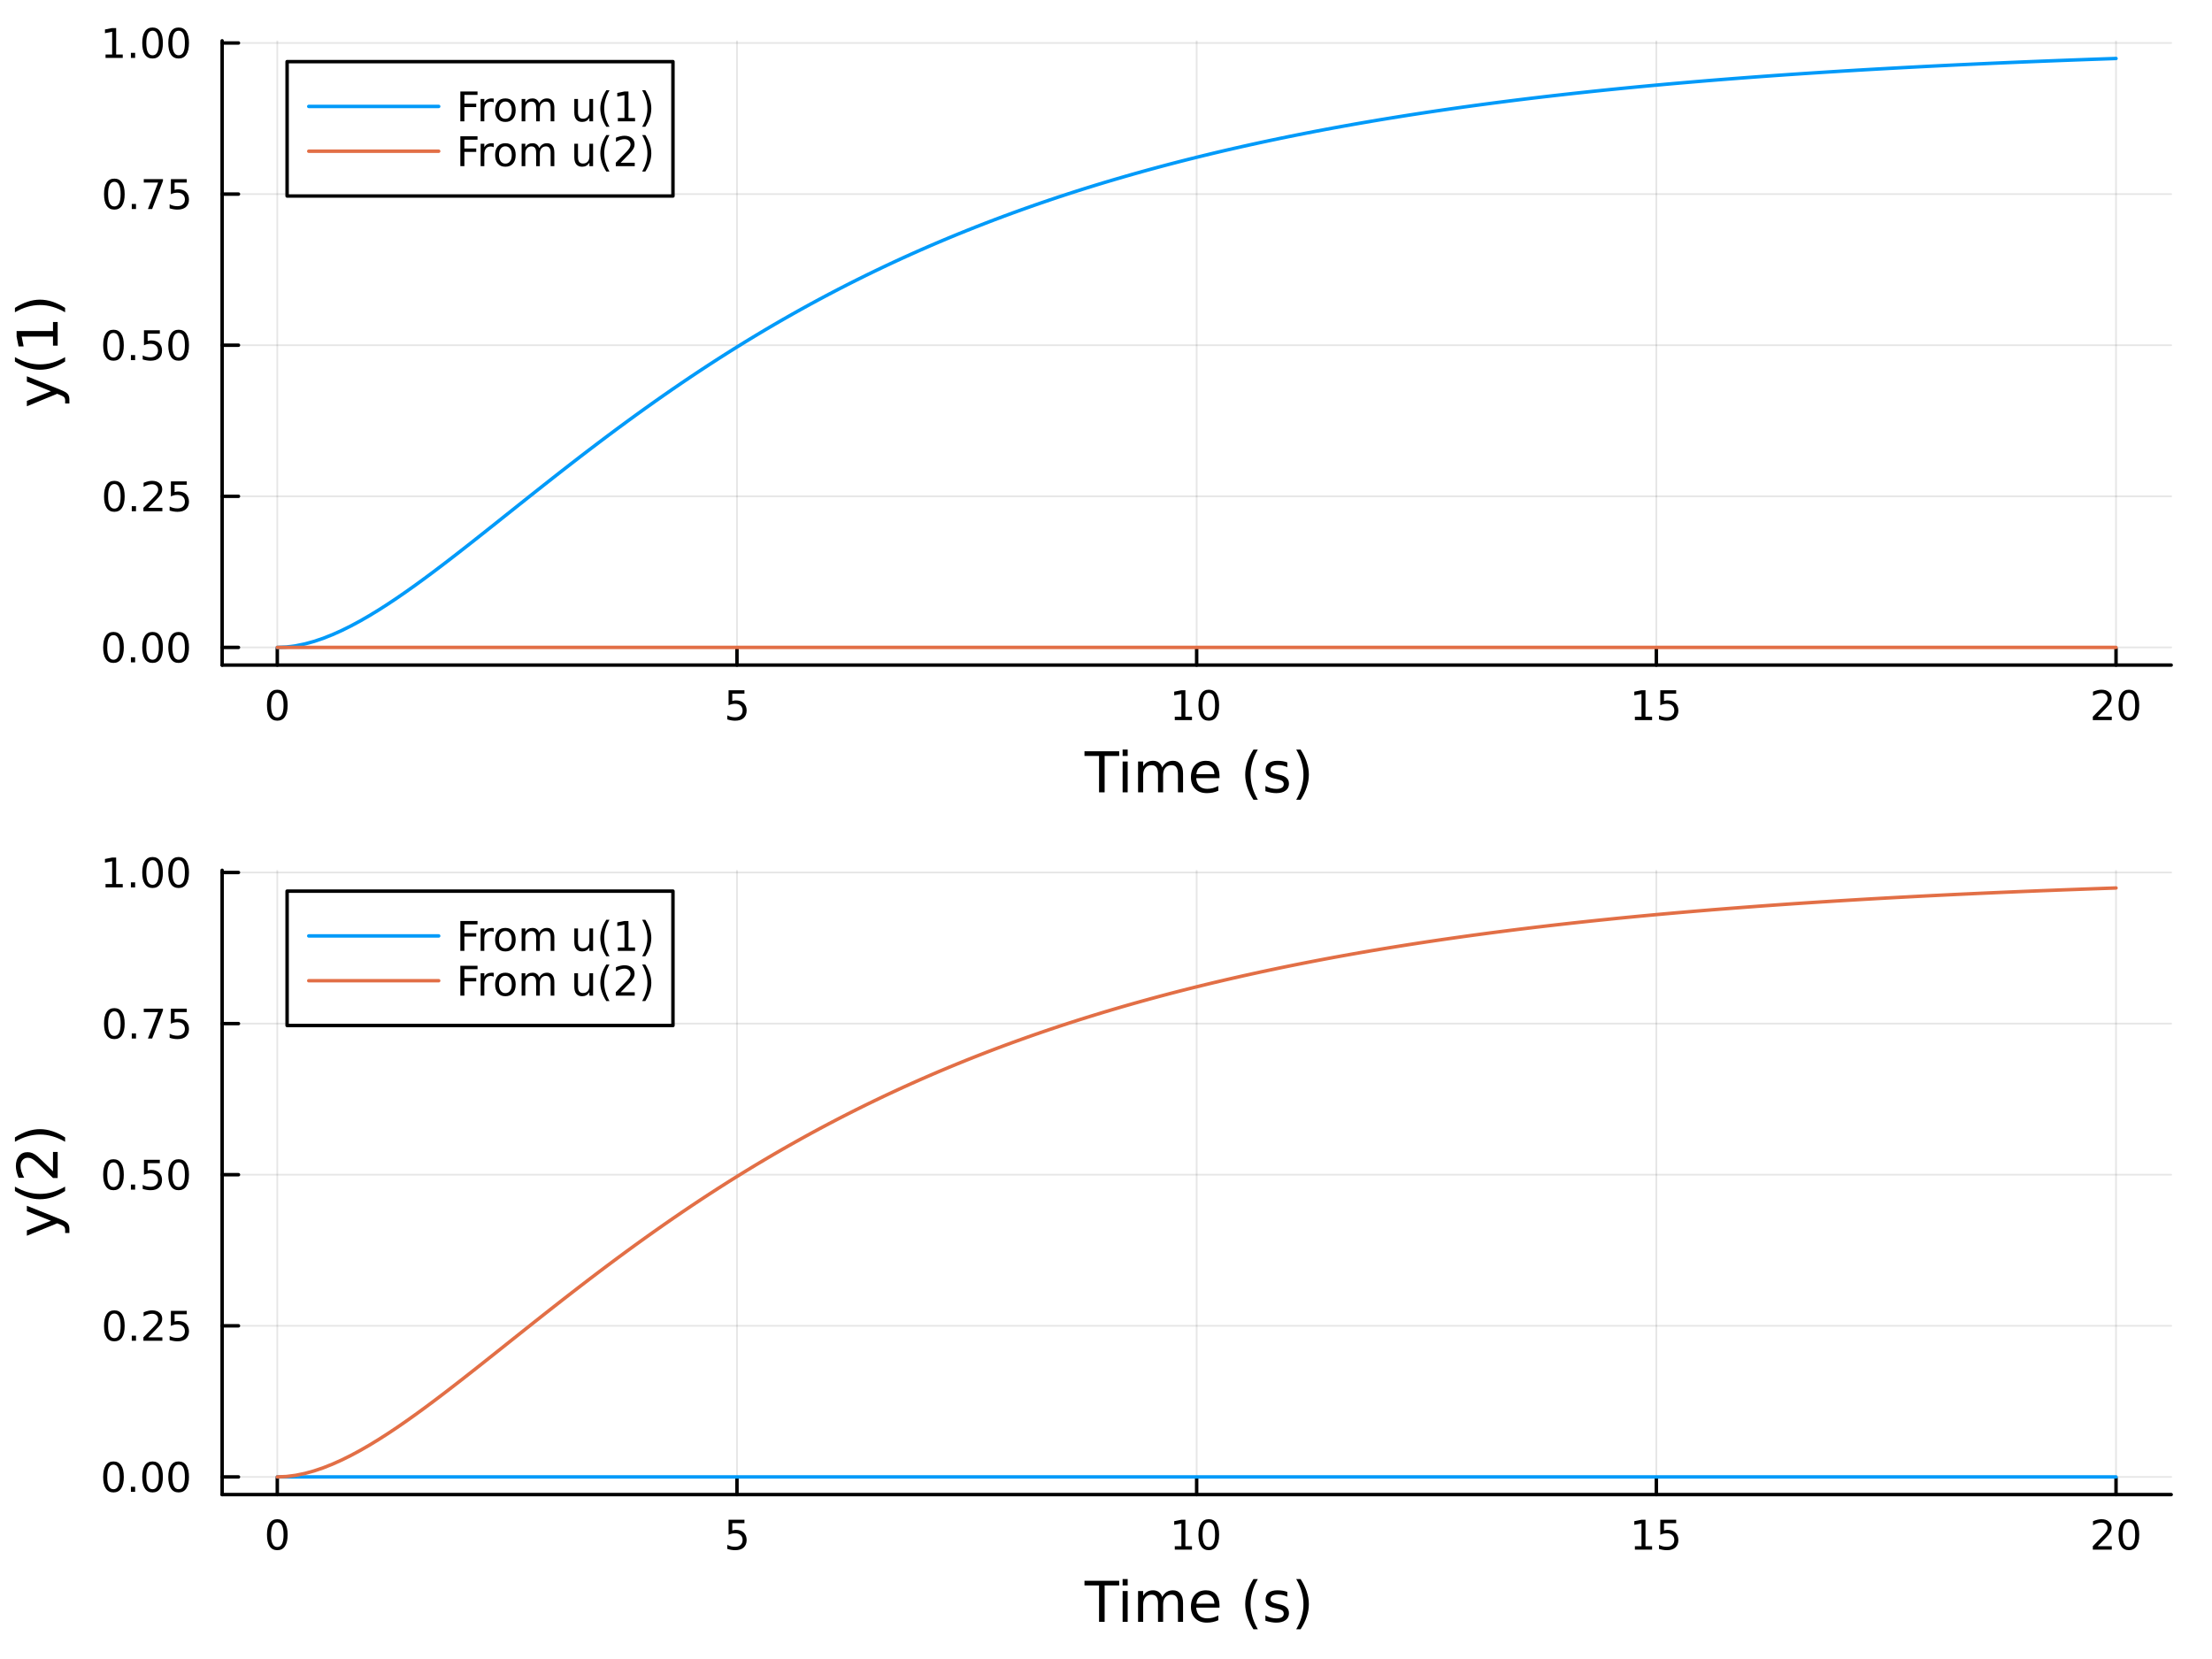 <?xml version="1.0" encoding="utf-8"?>
<svg xmlns="http://www.w3.org/2000/svg" xmlns:xlink="http://www.w3.org/1999/xlink" width="640" height="480" viewBox="0 0 2560 1920">
<rect x="0" y="0" width="2560" height="1920" fill="#333333" stroke="none"/>
<defs>
  <clipPath id="clip670">
    <rect x="0" y="0" width="2560" height="1920"/>
  </clipPath>
</defs>
<path clip-path="url(#clip670)" d="M0 1920 L2560 1920 L2560 0 L0 0  Z" fill="#ffffff" fill-rule="evenodd" fill-opacity="1"/>
<defs>
  <clipPath id="clip671">
    <rect x="512" y="0" width="1793" height="1793"/>
  </clipPath>
</defs>
<path clip-path="url(#clip670)" d="M257.082 769.72 L2512.76 769.72 L2512.76 47.244 L257.082 47.244  Z" fill="#ffffff" fill-rule="evenodd" fill-opacity="1"/>
<defs>
  <clipPath id="clip672">
    <rect x="257" y="47" width="2257" height="723"/>
  </clipPath>
</defs>
<polyline clip-path="url(#clip672)" style="stroke:#000000; stroke-linecap:round; stroke-linejoin:round; stroke-width:2; stroke-opacity:0.1; fill:none" points="320.922,769.72 320.922,47.244 "/>
<polyline clip-path="url(#clip672)" style="stroke:#000000; stroke-linecap:round; stroke-linejoin:round; stroke-width:2; stroke-opacity:0.1; fill:none" points="852.92,769.72 852.92,47.244 "/>
<polyline clip-path="url(#clip672)" style="stroke:#000000; stroke-linecap:round; stroke-linejoin:round; stroke-width:2; stroke-opacity:0.1; fill:none" points="1384.92,769.72 1384.92,47.244 "/>
<polyline clip-path="url(#clip672)" style="stroke:#000000; stroke-linecap:round; stroke-linejoin:round; stroke-width:2; stroke-opacity:0.1; fill:none" points="1916.92,769.72 1916.92,47.244 "/>
<polyline clip-path="url(#clip672)" style="stroke:#000000; stroke-linecap:round; stroke-linejoin:round; stroke-width:2; stroke-opacity:0.1; fill:none" points="2448.92,769.72 2448.92,47.244 "/>
<polyline clip-path="url(#clip672)" style="stroke:#000000; stroke-linecap:round; stroke-linejoin:round; stroke-width:2; stroke-opacity:0.1; fill:none" points="257.082,749.272 2512.76,749.272 "/>
<polyline clip-path="url(#clip672)" style="stroke:#000000; stroke-linecap:round; stroke-linejoin:round; stroke-width:2; stroke-opacity:0.1; fill:none" points="257.082,574.393 2512.76,574.393 "/>
<polyline clip-path="url(#clip672)" style="stroke:#000000; stroke-linecap:round; stroke-linejoin:round; stroke-width:2; stroke-opacity:0.1; fill:none" points="257.082,399.514 2512.76,399.514 "/>
<polyline clip-path="url(#clip672)" style="stroke:#000000; stroke-linecap:round; stroke-linejoin:round; stroke-width:2; stroke-opacity:0.1; fill:none" points="257.082,224.634 2512.76,224.634 "/>
<polyline clip-path="url(#clip672)" style="stroke:#000000; stroke-linecap:round; stroke-linejoin:round; stroke-width:2; stroke-opacity:0.1; fill:none" points="257.082,49.755 2512.76,49.755 "/>
<polyline clip-path="url(#clip670)" style="stroke:#000000; stroke-linecap:round; stroke-linejoin:round; stroke-width:4; stroke-opacity:1; fill:none" points="257.082,769.72 2512.76,769.72 "/>
<polyline clip-path="url(#clip670)" style="stroke:#000000; stroke-linecap:round; stroke-linejoin:round; stroke-width:4; stroke-opacity:1; fill:none" points="320.922,769.72 320.922,750.822 "/>
<polyline clip-path="url(#clip670)" style="stroke:#000000; stroke-linecap:round; stroke-linejoin:round; stroke-width:4; stroke-opacity:1; fill:none" points="852.92,769.72 852.92,750.822 "/>
<polyline clip-path="url(#clip670)" style="stroke:#000000; stroke-linecap:round; stroke-linejoin:round; stroke-width:4; stroke-opacity:1; fill:none" points="1384.92,769.72 1384.92,750.822 "/>
<polyline clip-path="url(#clip670)" style="stroke:#000000; stroke-linecap:round; stroke-linejoin:round; stroke-width:4; stroke-opacity:1; fill:none" points="1916.92,769.72 1916.92,750.822 "/>
<polyline clip-path="url(#clip670)" style="stroke:#000000; stroke-linecap:round; stroke-linejoin:round; stroke-width:4; stroke-opacity:1; fill:none" points="2448.92,769.72 2448.92,750.822 "/>
<path clip-path="url(#clip670)" d="M320.922 801.919 Q317.311 801.919 315.482 805.483 Q313.677 809.025 313.677 816.155 Q313.677 823.261 315.482 826.826 Q317.311 830.367 320.922 830.367 Q324.556 830.367 326.362 826.826 Q328.19 823.261 328.19 816.155 Q328.19 809.025 326.362 805.483 Q324.556 801.919 320.922 801.919 M320.922 798.215 Q326.732 798.215 329.788 802.821 Q332.866 807.405 332.866 816.155 Q332.866 824.881 329.788 829.488 Q326.732 834.071 320.922 834.071 Q315.112 834.071 312.033 829.488 Q308.977 824.881 308.977 816.155 Q308.977 807.405 312.033 802.821 Q315.112 798.215 320.922 798.215 Z" fill="#000000" fill-rule="nonzero" fill-opacity="1" /><path clip-path="url(#clip670)" d="M843.198 798.84 L861.555 798.84 L861.555 802.775 L847.481 802.775 L847.481 811.247 Q848.499 810.9 849.518 810.738 Q850.536 810.553 851.555 810.553 Q857.342 810.553 860.721 813.724 Q864.101 816.895 864.101 822.312 Q864.101 827.891 860.629 830.992 Q857.157 834.071 850.837 834.071 Q848.661 834.071 846.393 833.701 Q844.147 833.33 841.74 832.59 L841.74 827.891 Q843.823 829.025 846.045 829.58 Q848.268 830.136 850.745 830.136 Q854.749 830.136 857.087 828.03 Q859.425 825.923 859.425 822.312 Q859.425 818.701 857.087 816.594 Q854.749 814.488 850.745 814.488 Q848.87 814.488 846.995 814.905 Q845.143 815.321 843.198 816.201 L843.198 798.84 Z" fill="#000000" fill-rule="nonzero" fill-opacity="1" /><path clip-path="url(#clip670)" d="M1359.61 829.465 L1367.25 829.465 L1367.25 803.099 L1358.94 804.766 L1358.94 800.507 L1367.2 798.84 L1371.88 798.84 L1371.88 829.465 L1379.51 829.465 L1379.51 833.4 L1359.61 833.4 L1359.61 829.465 Z" fill="#000000" fill-rule="nonzero" fill-opacity="1" /><path clip-path="url(#clip670)" d="M1398.96 801.919 Q1395.35 801.919 1393.52 805.483 Q1391.71 809.025 1391.71 816.155 Q1391.71 823.261 1393.52 826.826 Q1395.35 830.367 1398.96 830.367 Q1402.59 830.367 1404.4 826.826 Q1406.23 823.261 1406.23 816.155 Q1406.23 809.025 1404.4 805.483 Q1402.59 801.919 1398.96 801.919 M1398.96 798.215 Q1404.77 798.215 1407.82 802.821 Q1410.9 807.405 1410.9 816.155 Q1410.9 824.881 1407.82 829.488 Q1404.77 834.071 1398.96 834.071 Q1393.15 834.071 1390.07 829.488 Q1387.01 824.881 1387.01 816.155 Q1387.01 807.405 1390.07 802.821 Q1393.15 798.215 1398.96 798.215 Z" fill="#000000" fill-rule="nonzero" fill-opacity="1" /><path clip-path="url(#clip670)" d="M1892.1 829.465 L1899.74 829.465 L1899.74 803.099 L1891.43 804.766 L1891.43 800.507 L1899.7 798.84 L1904.37 798.84 L1904.37 829.465 L1912.01 829.465 L1912.01 833.4 L1892.1 833.4 L1892.1 829.465 Z" fill="#000000" fill-rule="nonzero" fill-opacity="1" /><path clip-path="url(#clip670)" d="M1921.5 798.84 L1939.86 798.84 L1939.86 802.775 L1925.78 802.775 L1925.78 811.247 Q1926.8 810.9 1927.82 810.738 Q1928.84 810.553 1929.86 810.553 Q1935.64 810.553 1939.02 813.724 Q1942.4 816.895 1942.4 822.312 Q1942.4 827.891 1938.93 830.992 Q1935.46 834.071 1929.14 834.071 Q1926.96 834.071 1924.7 833.701 Q1922.45 833.33 1920.04 832.59 L1920.04 827.891 Q1922.13 829.025 1924.35 829.58 Q1926.57 830.136 1929.05 830.136 Q1933.05 830.136 1935.39 828.03 Q1937.73 825.923 1937.73 822.312 Q1937.73 818.701 1935.39 816.594 Q1933.05 814.488 1929.05 814.488 Q1927.17 814.488 1925.3 814.905 Q1923.45 815.321 1921.5 816.201 L1921.5 798.84 Z" fill="#000000" fill-rule="nonzero" fill-opacity="1" /><path clip-path="url(#clip670)" d="M2427.69 829.465 L2444.01 829.465 L2444.01 833.4 L2422.06 833.4 L2422.06 829.465 Q2424.73 826.71 2429.31 822.08 Q2433.92 817.428 2435.1 816.085 Q2437.34 813.562 2438.22 811.826 Q2439.12 810.067 2439.12 808.377 Q2439.12 805.622 2437.18 803.886 Q2435.26 802.15 2432.16 802.15 Q2429.96 802.15 2427.5 802.914 Q2425.07 803.678 2422.3 805.229 L2422.3 800.507 Q2425.12 799.372 2427.57 798.794 Q2430.03 798.215 2432.06 798.215 Q2437.43 798.215 2440.63 800.9 Q2443.82 803.585 2443.82 808.076 Q2443.82 810.206 2443.01 812.127 Q2442.23 814.025 2440.12 816.618 Q2439.54 817.289 2436.44 820.506 Q2433.34 823.701 2427.69 829.465 Z" fill="#000000" fill-rule="nonzero" fill-opacity="1" /><path clip-path="url(#clip670)" d="M2463.82 801.919 Q2460.21 801.919 2458.38 805.483 Q2456.58 809.025 2456.58 816.155 Q2456.58 823.261 2458.38 826.826 Q2460.21 830.367 2463.82 830.367 Q2467.46 830.367 2469.26 826.826 Q2471.09 823.261 2471.09 816.155 Q2471.09 809.025 2469.26 805.483 Q2467.46 801.919 2463.82 801.919 M2463.82 798.215 Q2469.63 798.215 2472.69 802.821 Q2475.77 807.405 2475.77 816.155 Q2475.77 824.881 2472.69 829.488 Q2469.63 834.071 2463.82 834.071 Q2458.01 834.071 2454.93 829.488 Q2451.88 824.881 2451.88 816.155 Q2451.88 807.405 2454.93 802.821 Q2458.01 798.215 2463.82 798.215 Z" fill="#000000" fill-rule="nonzero" fill-opacity="1" /><path clip-path="url(#clip670)" d="M1255.09 869.464 L1295.29 869.464 L1295.29 874.875 L1278.42 874.875 L1278.42 916.984 L1271.96 916.984 L1271.96 874.875 L1255.09 874.875 L1255.09 869.464 Z" fill="#000000" fill-rule="nonzero" fill-opacity="1" /><path clip-path="url(#clip670)" d="M1299.24 881.336 L1305.09 881.336 L1305.09 916.984 L1299.24 916.984 L1299.24 881.336 M1299.24 867.459 L1305.09 867.459 L1305.09 874.875 L1299.24 874.875 L1299.24 867.459 Z" fill="#000000" fill-rule="nonzero" fill-opacity="1" /><path clip-path="url(#clip670)" d="M1345.1 888.179 Q1347.3 884.232 1350.35 882.354 Q1353.41 880.477 1357.55 880.477 Q1363.12 880.477 1366.14 884.391 Q1369.16 888.275 1369.16 895.468 L1369.16 916.984 L1363.28 916.984 L1363.28 895.659 Q1363.28 890.534 1361.46 888.052 Q1359.65 885.569 1355.92 885.569 Q1351.37 885.569 1348.73 888.593 Q1346.09 891.617 1346.09 896.836 L1346.09 916.984 L1340.2 916.984 L1340.2 895.659 Q1340.2 890.503 1338.39 888.052 Q1336.57 885.569 1332.78 885.569 Q1328.3 885.569 1325.65 888.625 Q1323.01 891.648 1323.01 896.836 L1323.01 916.984 L1317.12 916.984 L1317.12 881.336 L1323.01 881.336 L1323.01 886.874 Q1325.02 883.596 1327.82 882.036 Q1330.62 880.477 1334.47 880.477 Q1338.35 880.477 1341.06 882.45 Q1343.8 884.423 1345.1 888.179 Z" fill="#000000" fill-rule="nonzero" fill-opacity="1" /><path clip-path="url(#clip670)" d="M1411.34 897.696 L1411.34 900.56 L1384.41 900.56 Q1384.79 906.608 1388.04 909.791 Q1391.32 912.942 1397.14 912.942 Q1400.51 912.942 1403.67 912.114 Q1406.85 911.287 1409.97 909.631 L1409.97 915.17 Q1406.82 916.506 1403.51 917.207 Q1400.2 917.907 1396.79 917.907 Q1388.26 917.907 1383.26 912.942 Q1378.3 907.976 1378.3 899.51 Q1378.3 890.757 1383.01 885.633 Q1387.75 880.477 1395.77 880.477 Q1402.97 880.477 1407.14 885.123 Q1411.34 889.739 1411.34 897.696 M1405.48 895.977 Q1405.42 891.171 1402.77 888.306 Q1400.16 885.442 1395.84 885.442 Q1390.93 885.442 1387.97 888.211 Q1385.05 890.98 1384.6 896.009 L1405.48 895.977 Z" fill="#000000" fill-rule="nonzero" fill-opacity="1" /><path clip-path="url(#clip670)" d="M1455.74 867.522 Q1451.47 874.843 1449.4 882.004 Q1447.33 889.166 1447.33 896.518 Q1447.33 903.87 1449.4 911.096 Q1451.5 918.289 1455.74 925.578 L1450.64 925.578 Q1445.87 918.098 1443.48 910.873 Q1441.13 903.648 1441.13 896.518 Q1441.13 889.42 1443.48 882.227 Q1445.84 875.034 1450.64 867.522 L1455.74 867.522 Z" fill="#000000" fill-rule="nonzero" fill-opacity="1" /><path clip-path="url(#clip670)" d="M1489.83 882.386 L1489.83 887.924 Q1487.34 886.651 1484.67 886.015 Q1482 885.378 1479.13 885.378 Q1474.77 885.378 1472.57 886.715 Q1470.41 888.052 1470.41 890.725 Q1470.41 892.762 1471.97 893.94 Q1473.53 895.086 1478.24 896.136 L1480.25 896.582 Q1486.48 897.919 1489.09 900.369 Q1491.74 902.788 1491.74 907.149 Q1491.74 912.114 1487.79 915.01 Q1483.87 917.907 1477 917.907 Q1474.13 917.907 1471.02 917.334 Q1467.93 916.793 1464.49 915.679 L1464.49 909.631 Q1467.74 911.318 1470.89 912.178 Q1474.04 913.005 1477.13 913.005 Q1481.26 913.005 1483.49 911.605 Q1485.72 910.173 1485.72 907.594 Q1485.72 905.207 1484.1 903.934 Q1482.51 902.661 1477.06 901.483 L1475.03 901.006 Q1469.58 899.86 1467.16 897.505 Q1464.74 895.118 1464.74 890.98 Q1464.74 885.951 1468.31 883.214 Q1471.87 880.477 1478.43 880.477 Q1481.68 880.477 1484.54 880.954 Q1487.41 881.431 1489.83 882.386 Z" fill="#000000" fill-rule="nonzero" fill-opacity="1" /><path clip-path="url(#clip670)" d="M1500.14 867.522 L1505.23 867.522 Q1510.01 875.034 1512.36 882.227 Q1514.75 889.42 1514.75 896.518 Q1514.75 903.648 1512.36 910.873 Q1510.01 918.098 1505.23 925.578 L1500.14 925.578 Q1504.37 918.289 1506.44 911.096 Q1508.54 903.87 1508.54 896.518 Q1508.54 889.166 1506.44 882.004 Q1504.37 874.843 1500.14 867.522 Z" fill="#000000" fill-rule="nonzero" fill-opacity="1" /><polyline clip-path="url(#clip670)" style="stroke:#000000; stroke-linecap:round; stroke-linejoin:round; stroke-width:4; stroke-opacity:1; fill:none" points="257.082,769.72 257.082,47.244 "/>
<polyline clip-path="url(#clip670)" style="stroke:#000000; stroke-linecap:round; stroke-linejoin:round; stroke-width:4; stroke-opacity:1; fill:none" points="257.082,749.272 275.98,749.272 "/>
<polyline clip-path="url(#clip670)" style="stroke:#000000; stroke-linecap:round; stroke-linejoin:round; stroke-width:4; stroke-opacity:1; fill:none" points="257.082,574.393 275.98,574.393 "/>
<polyline clip-path="url(#clip670)" style="stroke:#000000; stroke-linecap:round; stroke-linejoin:round; stroke-width:4; stroke-opacity:1; fill:none" points="257.082,399.514 275.98,399.514 "/>
<polyline clip-path="url(#clip670)" style="stroke:#000000; stroke-linecap:round; stroke-linejoin:round; stroke-width:4; stroke-opacity:1; fill:none" points="257.082,224.634 275.98,224.634 "/>
<polyline clip-path="url(#clip670)" style="stroke:#000000; stroke-linecap:round; stroke-linejoin:round; stroke-width:4; stroke-opacity:1; fill:none" points="257.082,49.755 275.98,49.755 "/>
<path clip-path="url(#clip670)" d="M131.345 735.071 Q127.733 735.071 125.905 738.636 Q124.099 742.178 124.099 749.307 Q124.099 756.414 125.905 759.978 Q127.733 763.52 131.345 763.52 Q134.979 763.52 136.784 759.978 Q138.613 756.414 138.613 749.307 Q138.613 742.178 136.784 738.636 Q134.979 735.071 131.345 735.071 M131.345 731.367 Q137.155 731.367 140.21 735.974 Q143.289 740.557 143.289 749.307 Q143.289 758.034 140.21 762.64 Q137.155 767.224 131.345 767.224 Q125.534 767.224 122.456 762.64 Q119.4 758.034 119.4 749.307 Q119.4 740.557 122.456 735.974 Q125.534 731.367 131.345 731.367 Z" fill="#000000" fill-rule="nonzero" fill-opacity="1" /><path clip-path="url(#clip670)" d="M151.506 760.673 L156.391 760.673 L156.391 766.552 L151.506 766.552 L151.506 760.673 Z" fill="#000000" fill-rule="nonzero" fill-opacity="1" /><path clip-path="url(#clip670)" d="M176.576 735.071 Q172.965 735.071 171.136 738.636 Q169.33 742.178 169.33 749.307 Q169.33 756.414 171.136 759.978 Q172.965 763.52 176.576 763.52 Q180.21 763.52 182.016 759.978 Q183.844 756.414 183.844 749.307 Q183.844 742.178 182.016 738.636 Q180.21 735.071 176.576 735.071 M176.576 731.367 Q182.386 731.367 185.441 735.974 Q188.52 740.557 188.52 749.307 Q188.52 758.034 185.441 762.64 Q182.386 767.224 176.576 767.224 Q170.766 767.224 167.687 762.64 Q164.631 758.034 164.631 749.307 Q164.631 740.557 167.687 735.974 Q170.766 731.367 176.576 731.367 Z" fill="#000000" fill-rule="nonzero" fill-opacity="1" /><path clip-path="url(#clip670)" d="M206.738 735.071 Q203.127 735.071 201.298 738.636 Q199.492 742.178 199.492 749.307 Q199.492 756.414 201.298 759.978 Q203.127 763.52 206.738 763.52 Q210.372 763.52 212.177 759.978 Q214.006 756.414 214.006 749.307 Q214.006 742.178 212.177 738.636 Q210.372 735.071 206.738 735.071 M206.738 731.367 Q212.548 731.367 215.603 735.974 Q218.682 740.557 218.682 749.307 Q218.682 758.034 215.603 762.64 Q212.548 767.224 206.738 767.224 Q200.927 767.224 197.849 762.64 Q194.793 758.034 194.793 749.307 Q194.793 740.557 197.849 735.974 Q200.927 731.367 206.738 731.367 Z" fill="#000000" fill-rule="nonzero" fill-opacity="1" /><path clip-path="url(#clip670)" d="M132.34 560.192 Q128.729 560.192 126.9 563.756 Q125.095 567.298 125.095 574.428 Q125.095 581.534 126.9 585.099 Q128.729 588.641 132.34 588.641 Q135.974 588.641 137.78 585.099 Q139.608 581.534 139.608 574.428 Q139.608 567.298 137.78 563.756 Q135.974 560.192 132.34 560.192 M132.34 556.488 Q138.15 556.488 141.206 561.094 Q144.284 565.678 144.284 574.428 Q144.284 583.155 141.206 587.761 Q138.15 592.344 132.34 592.344 Q126.53 592.344 123.451 587.761 Q120.396 583.155 120.396 574.428 Q120.396 565.678 123.451 561.094 Q126.53 556.488 132.34 556.488 Z" fill="#000000" fill-rule="nonzero" fill-opacity="1" /><path clip-path="url(#clip670)" d="M152.502 585.793 L157.386 585.793 L157.386 591.673 L152.502 591.673 L152.502 585.793 Z" fill="#000000" fill-rule="nonzero" fill-opacity="1" /><path clip-path="url(#clip670)" d="M171.599 587.738 L187.918 587.738 L187.918 591.673 L165.974 591.673 L165.974 587.738 Q168.636 584.983 173.219 580.354 Q177.826 575.701 179.006 574.358 Q181.252 571.835 182.131 570.099 Q183.034 568.34 183.034 566.65 Q183.034 563.895 181.09 562.159 Q179.168 560.423 176.067 560.423 Q173.867 560.423 171.414 561.187 Q168.983 561.951 166.205 563.502 L166.205 558.78 Q169.03 557.645 171.483 557.067 Q173.937 556.488 175.974 556.488 Q181.344 556.488 184.539 559.173 Q187.733 561.858 187.733 566.349 Q187.733 568.479 186.923 570.4 Q186.136 572.298 184.029 574.891 Q183.451 575.562 180.349 578.78 Q177.247 581.974 171.599 587.738 Z" fill="#000000" fill-rule="nonzero" fill-opacity="1" /><path clip-path="url(#clip670)" d="M197.779 557.113 L216.136 557.113 L216.136 561.048 L202.062 561.048 L202.062 569.52 Q203.08 569.173 204.099 569.011 Q205.117 568.826 206.136 568.826 Q211.923 568.826 215.302 571.997 Q218.682 575.168 218.682 580.585 Q218.682 586.164 215.21 589.266 Q211.738 592.344 205.418 592.344 Q203.242 592.344 200.974 591.974 Q198.728 591.604 196.321 590.863 L196.321 586.164 Q198.404 587.298 200.627 587.854 Q202.849 588.409 205.326 588.409 Q209.33 588.409 211.668 586.303 Q214.006 584.196 214.006 580.585 Q214.006 576.974 211.668 574.868 Q209.33 572.761 205.326 572.761 Q203.451 572.761 201.576 573.178 Q199.724 573.594 197.779 574.474 L197.779 557.113 Z" fill="#000000" fill-rule="nonzero" fill-opacity="1" /><path clip-path="url(#clip670)" d="M131.345 385.312 Q127.733 385.312 125.905 388.877 Q124.099 392.419 124.099 399.548 Q124.099 406.655 125.905 410.22 Q127.733 413.761 131.345 413.761 Q134.979 413.761 136.784 410.22 Q138.613 406.655 138.613 399.548 Q138.613 392.419 136.784 388.877 Q134.979 385.312 131.345 385.312 M131.345 381.609 Q137.155 381.609 140.21 386.215 Q143.289 390.798 143.289 399.548 Q143.289 408.275 140.21 412.882 Q137.155 417.465 131.345 417.465 Q125.534 417.465 122.456 412.882 Q119.4 408.275 119.4 399.548 Q119.4 390.798 122.456 386.215 Q125.534 381.609 131.345 381.609 Z" fill="#000000" fill-rule="nonzero" fill-opacity="1" /><path clip-path="url(#clip670)" d="M151.506 410.914 L156.391 410.914 L156.391 416.794 L151.506 416.794 L151.506 410.914 Z" fill="#000000" fill-rule="nonzero" fill-opacity="1" /><path clip-path="url(#clip670)" d="M166.622 382.234 L184.979 382.234 L184.979 386.169 L170.905 386.169 L170.905 394.641 Q171.923 394.294 172.942 394.132 Q173.96 393.947 174.979 393.947 Q180.766 393.947 184.145 397.118 Q187.525 400.289 187.525 405.706 Q187.525 411.284 184.053 414.386 Q180.58 417.465 174.261 417.465 Q172.085 417.465 169.817 417.095 Q167.571 416.724 165.164 415.983 L165.164 411.284 Q167.247 412.419 169.469 412.974 Q171.692 413.53 174.168 413.53 Q178.173 413.53 180.511 411.423 Q182.849 409.317 182.849 405.706 Q182.849 402.095 180.511 399.988 Q178.173 397.882 174.168 397.882 Q172.293 397.882 170.418 398.298 Q168.567 398.715 166.622 399.595 L166.622 382.234 Z" fill="#000000" fill-rule="nonzero" fill-opacity="1" /><path clip-path="url(#clip670)" d="M206.738 385.312 Q203.127 385.312 201.298 388.877 Q199.492 392.419 199.492 399.548 Q199.492 406.655 201.298 410.22 Q203.127 413.761 206.738 413.761 Q210.372 413.761 212.177 410.22 Q214.006 406.655 214.006 399.548 Q214.006 392.419 212.177 388.877 Q210.372 385.312 206.738 385.312 M206.738 381.609 Q212.548 381.609 215.603 386.215 Q218.682 390.798 218.682 399.548 Q218.682 408.275 215.603 412.882 Q212.548 417.465 206.738 417.465 Q200.927 417.465 197.849 412.882 Q194.793 408.275 194.793 399.548 Q194.793 390.798 197.849 386.215 Q200.927 381.609 206.738 381.609 Z" fill="#000000" fill-rule="nonzero" fill-opacity="1" /><path clip-path="url(#clip670)" d="M132.34 210.433 Q128.729 210.433 126.9 213.998 Q125.095 217.539 125.095 224.669 Q125.095 231.775 126.9 235.34 Q128.729 238.882 132.34 238.882 Q135.974 238.882 137.78 235.34 Q139.608 231.775 139.608 224.669 Q139.608 217.539 137.78 213.998 Q135.974 210.433 132.34 210.433 M132.34 206.729 Q138.15 206.729 141.206 211.336 Q144.284 215.919 144.284 224.669 Q144.284 233.396 141.206 238.002 Q138.15 242.585 132.34 242.585 Q126.53 242.585 123.451 238.002 Q120.396 233.396 120.396 224.669 Q120.396 215.919 123.451 211.336 Q126.53 206.729 132.34 206.729 Z" fill="#000000" fill-rule="nonzero" fill-opacity="1" /><path clip-path="url(#clip670)" d="M152.502 236.035 L157.386 236.035 L157.386 241.914 L152.502 241.914 L152.502 236.035 Z" fill="#000000" fill-rule="nonzero" fill-opacity="1" /><path clip-path="url(#clip670)" d="M166.391 207.354 L188.613 207.354 L188.613 209.345 L176.067 241.914 L171.182 241.914 L182.988 211.289 L166.391 211.289 L166.391 207.354 Z" fill="#000000" fill-rule="nonzero" fill-opacity="1" /><path clip-path="url(#clip670)" d="M197.779 207.354 L216.136 207.354 L216.136 211.289 L202.062 211.289 L202.062 219.762 Q203.08 219.414 204.099 219.252 Q205.117 219.067 206.136 219.067 Q211.923 219.067 215.302 222.238 Q218.682 225.41 218.682 230.826 Q218.682 236.405 215.21 239.507 Q211.738 242.585 205.418 242.585 Q203.242 242.585 200.974 242.215 Q198.728 241.845 196.321 241.104 L196.321 236.405 Q198.404 237.539 200.627 238.095 Q202.849 238.65 205.326 238.65 Q209.33 238.65 211.668 236.544 Q214.006 234.437 214.006 230.826 Q214.006 227.215 211.668 225.109 Q209.33 223.002 205.326 223.002 Q203.451 223.002 201.576 223.419 Q199.724 223.836 197.779 224.715 L197.779 207.354 Z" fill="#000000" fill-rule="nonzero" fill-opacity="1" /><path clip-path="url(#clip670)" d="M122.155 63.1 L129.794 63.1 L129.794 36.734 L121.483 38.401 L121.483 34.142 L129.747 32.475 L134.423 32.475 L134.423 63.1 L142.062 63.1 L142.062 67.035 L122.155 67.035 L122.155 63.1 Z" fill="#000000" fill-rule="nonzero" fill-opacity="1" /><path clip-path="url(#clip670)" d="M151.506 61.155 L156.391 61.155 L156.391 67.035 L151.506 67.035 L151.506 61.155 Z" fill="#000000" fill-rule="nonzero" fill-opacity="1" /><path clip-path="url(#clip670)" d="M176.576 35.553 Q172.965 35.553 171.136 39.118 Q169.33 42.66 169.33 49.789 Q169.33 56.896 171.136 60.461 Q172.965 64.002 176.576 64.002 Q180.21 64.002 182.016 60.461 Q183.844 56.896 183.844 49.789 Q183.844 42.66 182.016 39.118 Q180.21 35.553 176.576 35.553 M176.576 31.85 Q182.386 31.85 185.441 36.456 Q188.52 41.04 188.52 49.789 Q188.52 58.516 185.441 63.123 Q182.386 67.706 176.576 67.706 Q170.766 67.706 167.687 63.123 Q164.631 58.516 164.631 49.789 Q164.631 41.04 167.687 36.456 Q170.766 31.85 176.576 31.85 Z" fill="#000000" fill-rule="nonzero" fill-opacity="1" /><path clip-path="url(#clip670)" d="M206.738 35.553 Q203.127 35.553 201.298 39.118 Q199.492 42.66 199.492 49.789 Q199.492 56.896 201.298 60.461 Q203.127 64.002 206.738 64.002 Q210.372 64.002 212.177 60.461 Q214.006 56.896 214.006 49.789 Q214.006 42.66 212.177 39.118 Q210.372 35.553 206.738 35.553 M206.738 31.85 Q212.548 31.85 215.603 36.456 Q218.682 41.04 218.682 49.789 Q218.682 58.516 215.603 63.123 Q212.548 67.706 206.738 67.706 Q200.927 67.706 197.849 63.123 Q194.793 58.516 194.793 49.789 Q194.793 41.04 197.849 36.456 Q200.927 31.85 206.738 31.85 Z" fill="#000000" fill-rule="nonzero" fill-opacity="1" /><path clip-path="url(#clip670)" d="M70.054 451.132 Q76.42 453.615 78.362 455.97 Q80.303 458.325 80.303 462.272 L80.303 466.951 L75.401 466.951 L75.401 463.514 Q75.401 461.095 74.256 459.758 Q73.11 458.421 68.845 456.798 L66.171 455.747 L31.096 470.166 L31.096 463.959 L58.978 452.819 L31.096 441.679 L31.096 435.473 L70.054 451.132 Z" fill="#000000" fill-rule="nonzero" fill-opacity="1" /><path clip-path="url(#clip670)" d="M17.283 413.32 Q24.603 417.585 31.765 419.654 Q38.926 421.723 46.278 421.723 Q53.631 421.723 60.856 419.654 Q68.049 417.553 75.338 413.32 L75.338 418.412 Q67.858 423.187 60.633 425.574 Q53.408 427.929 46.278 427.929 Q39.181 427.929 31.987 425.574 Q24.794 423.219 17.283 418.412 L17.283 413.32 Z" fill="#000000" fill-rule="nonzero" fill-opacity="1" /><path clip-path="url(#clip670)" d="M61.333 400.016 L61.333 389.512 L25.081 389.512 L27.372 400.939 L21.516 400.939 L19.224 389.576 L19.224 383.146 L61.333 383.146 L61.333 372.643 L66.744 372.643 L66.744 400.016 L61.333 400.016 Z" fill="#000000" fill-rule="nonzero" fill-opacity="1" /><path clip-path="url(#clip670)" d="M17.283 361.408 L17.283 356.315 Q24.794 351.541 31.987 349.185 Q39.181 346.798 46.278 346.798 Q53.408 346.798 60.633 349.185 Q67.858 351.541 75.338 356.315 L75.338 361.408 Q68.049 357.174 60.856 355.106 Q53.631 353.005 46.278 353.005 Q38.926 353.005 31.765 355.106 Q24.603 357.174 17.283 361.408 Z" fill="#000000" fill-rule="nonzero" fill-opacity="1" /><polyline clip-path="url(#clip672)" style="stroke:#009af9; stroke-linecap:round; stroke-linejoin:round; stroke-width:4; stroke-opacity:1; fill:none" points="320.922,749.272 331.562,748.797 342.202,747.427 352.842,745.241 363.482,742.312 374.122,738.708 384.762,734.492 395.402,729.722 406.042,724.452 416.682,718.733 427.322,712.61 437.962,706.127 448.602,699.323 459.241,692.236 469.881,684.898 480.521,677.341 491.161,669.595 501.801,661.686 512.441,653.638 523.081,645.475 533.721,637.216 544.361,628.882 555.001,620.49 565.641,612.056 576.281,603.596 586.921,595.122 597.561,586.647 608.201,578.184 618.841,569.741 629.481,561.328 640.121,552.955 650.761,544.629 661.401,536.357 672.041,528.146 682.681,520.001 693.321,511.927 703.961,503.93 714.601,496.013 725.241,488.18 735.881,480.434 746.521,472.779 757.161,465.216 767.801,457.747 778.441,450.376 789.081,443.102 799.721,435.928 810.361,428.855 821.001,421.882 831.64,415.012 842.28,408.244 852.92,401.579 863.56,395.016 874.2,388.556 884.84,382.199 895.48,375.943 906.12,369.789 916.76,363.737 927.4,357.785 938.04,351.933 948.68,346.18 959.32,340.526 969.96,334.969 980.6,329.508 991.24,324.143 1001.88,318.872 1012.52,313.695 1023.16,308.61 1033.8,303.616 1044.44,298.712 1055.08,293.897 1065.72,289.17 1076.36,284.529 1087,279.973 1097.64,275.501 1108.28,271.111 1118.92,266.803 1129.56,262.576 1140.2,258.427 1150.84,254.356 1161.48,250.362 1172.12,246.442 1182.76,242.597 1193.4,238.825 1204.04,235.124 1214.68,231.493 1225.32,227.932 1235.96,224.439 1246.6,221.012 1257.24,217.652 1267.88,214.355 1278.52,211.122 1289.16,207.952 1299.8,204.842 1310.44,201.792 1321.08,198.802 1331.72,195.869 1342.36,192.993 1353,190.173 1363.64,187.407 1374.28,184.696 1384.92,182.037 1395.56,179.43 1406.2,176.873 1416.84,174.367 1427.48,171.909 1438.12,169.5 1448.76,167.137 1459.4,164.821 1470.04,162.55 1480.68,160.323 1491.32,158.14 1501.96,156 1512.6,153.902 1523.24,151.845 1533.88,149.828 1544.52,147.851 1555.16,145.913 1565.8,144.013 1576.44,142.15 1587.08,140.324 1597.72,138.534 1608.36,136.779 1619,135.059 1629.64,133.372 1640.28,131.719 1650.92,130.098 1661.56,128.51 1672.2,126.952 1682.84,125.425 1693.48,123.929 1704.12,122.461 1714.76,121.023 1725.4,119.613 1736.04,118.231 1746.68,116.877 1757.32,115.549 1767.96,114.247 1778.6,112.971 1789.24,111.72 1799.88,110.494 1810.52,109.292 1821.16,108.114 1831.8,106.959 1842.44,105.827 1853.08,104.717 1863.72,103.629 1874.36,102.563 1885,101.518 1895.64,100.493 1906.28,99.489 1916.92,98.505 1927.56,97.54 1938.2,96.594 1948.84,95.667 1959.48,94.758 1970.12,93.867 1980.76,92.994 1991.4,92.138 2002.04,91.299 2012.68,90.477 2023.32,89.67 2033.96,88.88 2044.6,88.106 2055.24,87.346 2065.88,86.602 2076.52,85.873 2087.16,85.158 2097.8,84.457 2108.44,83.77 2119.08,83.096 2129.72,82.436 2140.36,81.789 2151,81.155 2161.64,80.533 2172.28,79.924 2182.92,79.326 2193.56,78.741 2204.2,78.167 2214.84,77.605 2225.48,77.053 2236.12,76.513 2246.76,75.983 2257.4,75.463 2268.04,74.954 2278.68,74.456 2289.32,73.966 2299.96,73.487 2310.6,73.017 2321.24,72.557 2331.88,72.105 2342.52,71.663 2353.16,71.229 2363.8,70.804 2374.44,70.387 2385.08,69.978 2395.72,69.578 2406.36,69.185 2417,68.801 2427.64,68.424 2438.28,68.054 2448.92,67.692 "/>
<polyline clip-path="url(#clip672)" style="stroke:#e26f46; stroke-linecap:round; stroke-linejoin:round; stroke-width:4; stroke-opacity:1; fill:none" points="320.922,749.272 331.562,749.272 342.202,749.272 352.842,749.272 363.482,749.272 374.122,749.272 384.762,749.272 395.402,749.272 406.042,749.272 416.682,749.272 427.322,749.272 437.962,749.272 448.602,749.272 459.241,749.272 469.881,749.272 480.521,749.272 491.161,749.272 501.801,749.272 512.441,749.272 523.081,749.272 533.721,749.272 544.361,749.272 555.001,749.272 565.641,749.272 576.281,749.272 586.921,749.272 597.561,749.272 608.201,749.272 618.841,749.272 629.481,749.272 640.121,749.272 650.761,749.272 661.401,749.272 672.041,749.272 682.681,749.272 693.321,749.272 703.961,749.272 714.601,749.272 725.241,749.272 735.881,749.272 746.521,749.272 757.161,749.272 767.801,749.272 778.441,749.272 789.081,749.272 799.721,749.272 810.361,749.272 821.001,749.272 831.64,749.272 842.28,749.272 852.92,749.272 863.56,749.272 874.2,749.272 884.84,749.272 895.48,749.272 906.12,749.272 916.76,749.272 927.4,749.272 938.04,749.272 948.68,749.272 959.32,749.272 969.96,749.272 980.6,749.272 991.24,749.272 1001.88,749.272 1012.52,749.272 1023.16,749.272 1033.8,749.272 1044.44,749.272 1055.08,749.272 1065.72,749.272 1076.36,749.272 1087,749.272 1097.64,749.272 1108.28,749.272 1118.92,749.272 1129.56,749.272 1140.2,749.272 1150.84,749.272 1161.48,749.272 1172.12,749.272 1182.76,749.272 1193.4,749.272 1204.04,749.272 1214.68,749.272 1225.32,749.272 1235.96,749.272 1246.6,749.272 1257.24,749.272 1267.88,749.272 1278.52,749.272 1289.16,749.272 1299.8,749.272 1310.44,749.272 1321.08,749.272 1331.72,749.272 1342.36,749.272 1353,749.272 1363.64,749.272 1374.28,749.272 1384.92,749.272 1395.56,749.272 1406.2,749.272 1416.84,749.272 1427.48,749.272 1438.12,749.272 1448.76,749.272 1459.4,749.272 1470.04,749.272 1480.68,749.272 1491.32,749.272 1501.96,749.272 1512.6,749.272 1523.24,749.272 1533.88,749.272 1544.52,749.272 1555.16,749.272 1565.8,749.272 1576.44,749.272 1587.08,749.272 1597.72,749.272 1608.36,749.272 1619,749.272 1629.64,749.272 1640.28,749.272 1650.92,749.272 1661.56,749.272 1672.2,749.272 1682.84,749.272 1693.48,749.272 1704.12,749.272 1714.76,749.272 1725.4,749.272 1736.04,749.272 1746.68,749.272 1757.32,749.272 1767.96,749.272 1778.6,749.272 1789.24,749.272 1799.88,749.272 1810.52,749.272 1821.16,749.272 1831.8,749.272 1842.44,749.272 1853.08,749.272 1863.72,749.272 1874.36,749.272 1885,749.272 1895.64,749.272 1906.28,749.272 1916.92,749.272 1927.56,749.272 1938.2,749.272 1948.84,749.272 1959.48,749.272 1970.12,749.272 1980.76,749.272 1991.4,749.272 2002.04,749.272 2012.68,749.272 2023.32,749.272 2033.96,749.272 2044.6,749.272 2055.24,749.272 2065.88,749.272 2076.52,749.272 2087.16,749.272 2097.8,749.272 2108.44,749.272 2119.08,749.272 2129.72,749.272 2140.36,749.272 2151,749.272 2161.64,749.272 2172.28,749.272 2182.92,749.272 2193.56,749.272 2204.2,749.272 2214.84,749.272 2225.48,749.272 2236.12,749.272 2246.76,749.272 2257.4,749.272 2268.04,749.272 2278.68,749.272 2289.32,749.272 2299.96,749.272 2310.6,749.272 2321.24,749.272 2331.88,749.272 2342.52,749.272 2353.16,749.272 2363.8,749.272 2374.44,749.272 2385.08,749.272 2395.72,749.272 2406.36,749.272 2417,749.272 2427.64,749.272 2438.28,749.272 2448.92,749.272 "/>
<path clip-path="url(#clip670)" d="M332.271 226.847 L778.833 226.847 L778.833 71.327 L332.271 71.327  Z" fill="#ffffff" fill-rule="evenodd" fill-opacity="1"/>
<polyline clip-path="url(#clip670)" style="stroke:#000000; stroke-linecap:round; stroke-linejoin:round; stroke-width:4; stroke-opacity:1; fill:none" points="332.271,226.847 778.833,226.847 778.833,71.327 332.271,71.327 332.271,226.847 "/>
<polyline clip-path="url(#clip670)" style="stroke:#009af9; stroke-linecap:round; stroke-linejoin:round; stroke-width:4; stroke-opacity:1; fill:none" points="357.334,123.167 507.712,123.167 "/>
<path clip-path="url(#clip670)" d="M532.776 105.887 L552.637 105.887 L552.637 109.822 L537.451 109.822 L537.451 120.007 L551.155 120.007 L551.155 123.942 L537.451 123.942 L537.451 140.447 L532.776 140.447 L532.776 105.887 Z" fill="#000000" fill-rule="nonzero" fill-opacity="1" /><path clip-path="url(#clip670)" d="M571.433 118.502 Q570.715 118.086 569.859 117.9 Q569.025 117.692 568.007 117.692 Q564.396 117.692 562.451 120.053 Q560.53 122.391 560.53 126.789 L560.53 140.447 L556.248 140.447 L556.248 114.521 L560.53 114.521 L560.53 118.549 Q561.873 116.187 564.025 115.053 Q566.178 113.896 569.257 113.896 Q569.697 113.896 570.229 113.965 Q570.761 114.012 571.41 114.127 L571.433 118.502 Z" fill="#000000" fill-rule="nonzero" fill-opacity="1" /><path clip-path="url(#clip670)" d="M584.905 117.507 Q581.479 117.507 579.488 120.192 Q577.497 122.854 577.497 127.507 Q577.497 132.16 579.465 134.845 Q581.456 137.507 584.905 137.507 Q588.308 137.507 590.298 134.822 Q592.289 132.136 592.289 127.507 Q592.289 122.9 590.298 120.215 Q588.308 117.507 584.905 117.507 M584.905 113.896 Q590.46 113.896 593.632 117.507 Q596.803 121.118 596.803 127.507 Q596.803 133.873 593.632 137.507 Q590.46 141.118 584.905 141.118 Q579.326 141.118 576.155 137.507 Q573.007 133.873 573.007 127.507 Q573.007 121.118 576.155 117.507 Q579.326 113.896 584.905 113.896 Z" fill="#000000" fill-rule="nonzero" fill-opacity="1" /><path clip-path="url(#clip670)" d="M624.048 119.498 Q625.645 116.627 627.868 115.262 Q630.09 113.896 633.099 113.896 Q637.15 113.896 639.349 116.743 Q641.548 119.567 641.548 124.799 L641.548 140.447 L637.266 140.447 L637.266 124.937 Q637.266 121.211 635.946 119.405 Q634.627 117.6 631.918 117.6 Q628.608 117.6 626.687 119.799 Q624.766 121.998 624.766 125.794 L624.766 140.447 L620.483 140.447 L620.483 124.937 Q620.483 121.187 619.164 119.405 Q617.844 117.6 615.09 117.6 Q611.826 117.6 609.905 119.822 Q607.983 122.021 607.983 125.794 L607.983 140.447 L603.701 140.447 L603.701 114.521 L607.983 114.521 L607.983 118.549 Q609.442 116.164 611.479 115.03 Q613.516 113.896 616.317 113.896 Q619.141 113.896 621.108 115.331 Q623.099 116.766 624.048 119.498 Z" fill="#000000" fill-rule="nonzero" fill-opacity="1" /><path clip-path="url(#clip670)" d="M664.673 130.215 L664.673 114.521 L668.932 114.521 L668.932 130.053 Q668.932 133.734 670.367 135.586 Q671.803 137.414 674.673 137.414 Q678.122 137.414 680.113 135.215 Q682.127 133.016 682.127 129.22 L682.127 114.521 L686.386 114.521 L686.386 140.447 L682.127 140.447 L682.127 136.465 Q680.576 138.826 678.515 139.984 Q676.478 141.118 673.77 141.118 Q669.303 141.118 666.988 138.34 Q664.673 135.562 664.673 130.215 M675.39 113.896 L675.39 113.896 Z" fill="#000000" fill-rule="nonzero" fill-opacity="1" /><path clip-path="url(#clip670)" d="M705.39 104.475 Q702.288 109.799 700.784 115.007 Q699.279 120.215 699.279 125.562 Q699.279 130.91 700.784 136.164 Q702.312 141.396 705.39 146.697 L701.687 146.697 Q698.214 141.257 696.478 136.002 Q694.765 130.748 694.765 125.562 Q694.765 120.4 696.478 115.169 Q698.191 109.938 701.687 104.475 L705.39 104.475 Z" fill="#000000" fill-rule="nonzero" fill-opacity="1" /><path clip-path="url(#clip670)" d="M715.066 136.511 L722.705 136.511 L722.705 110.146 L714.395 111.813 L714.395 107.553 L722.659 105.887 L727.335 105.887 L727.335 136.511 L734.973 136.511 L734.973 140.447 L715.066 140.447 L715.066 136.511 Z" fill="#000000" fill-rule="nonzero" fill-opacity="1" /><path clip-path="url(#clip670)" d="M743.145 104.475 L746.848 104.475 Q750.321 109.938 752.034 115.169 Q753.77 120.4 753.77 125.562 Q753.77 130.748 752.034 136.002 Q750.321 141.257 746.848 146.697 L743.145 146.697 Q746.223 141.396 747.728 136.164 Q749.256 130.91 749.256 125.562 Q749.256 120.215 747.728 115.007 Q746.223 109.799 743.145 104.475 Z" fill="#000000" fill-rule="nonzero" fill-opacity="1" /><polyline clip-path="url(#clip670)" style="stroke:#e26f46; stroke-linecap:round; stroke-linejoin:round; stroke-width:4; stroke-opacity:1; fill:none" points="357.334,175.007 507.712,175.007 "/>
<path clip-path="url(#clip670)" d="M532.776 157.727 L552.637 157.727 L552.637 161.662 L537.451 161.662 L537.451 171.847 L551.155 171.847 L551.155 175.782 L537.451 175.782 L537.451 192.287 L532.776 192.287 L532.776 157.727 Z" fill="#000000" fill-rule="nonzero" fill-opacity="1" /><path clip-path="url(#clip670)" d="M571.433 170.342 Q570.715 169.926 569.859 169.74 Q569.025 169.532 568.007 169.532 Q564.396 169.532 562.451 171.893 Q560.53 174.231 560.53 178.629 L560.53 192.287 L556.248 192.287 L556.248 166.361 L560.53 166.361 L560.53 170.389 Q561.873 168.027 564.025 166.893 Q566.178 165.736 569.257 165.736 Q569.697 165.736 570.229 165.805 Q570.761 165.852 571.41 165.967 L571.433 170.342 Z" fill="#000000" fill-rule="nonzero" fill-opacity="1" /><path clip-path="url(#clip670)" d="M584.905 169.347 Q581.479 169.347 579.488 172.032 Q577.497 174.694 577.497 179.347 Q577.497 184 579.465 186.685 Q581.456 189.347 584.905 189.347 Q588.308 189.347 590.298 186.662 Q592.289 183.976 592.289 179.347 Q592.289 174.74 590.298 172.055 Q588.308 169.347 584.905 169.347 M584.905 165.736 Q590.46 165.736 593.632 169.347 Q596.803 172.958 596.803 179.347 Q596.803 185.713 593.632 189.347 Q590.46 192.958 584.905 192.958 Q579.326 192.958 576.155 189.347 Q573.007 185.713 573.007 179.347 Q573.007 172.958 576.155 169.347 Q579.326 165.736 584.905 165.736 Z" fill="#000000" fill-rule="nonzero" fill-opacity="1" /><path clip-path="url(#clip670)" d="M624.048 171.338 Q625.645 168.467 627.868 167.102 Q630.09 165.736 633.099 165.736 Q637.15 165.736 639.349 168.583 Q641.548 171.407 641.548 176.639 L641.548 192.287 L637.266 192.287 L637.266 176.777 Q637.266 173.051 635.946 171.245 Q634.627 169.44 631.918 169.44 Q628.608 169.44 626.687 171.639 Q624.766 173.838 624.766 177.634 L624.766 192.287 L620.483 192.287 L620.483 176.777 Q620.483 173.027 619.164 171.245 Q617.844 169.44 615.09 169.44 Q611.826 169.44 609.905 171.662 Q607.983 173.861 607.983 177.634 L607.983 192.287 L603.701 192.287 L603.701 166.361 L607.983 166.361 L607.983 170.389 Q609.442 168.004 611.479 166.87 Q613.516 165.736 616.317 165.736 Q619.141 165.736 621.108 167.171 Q623.099 168.606 624.048 171.338 Z" fill="#000000" fill-rule="nonzero" fill-opacity="1" /><path clip-path="url(#clip670)" d="M664.673 182.055 L664.673 166.361 L668.932 166.361 L668.932 181.893 Q668.932 185.574 670.367 187.426 Q671.803 189.254 674.673 189.254 Q678.122 189.254 680.113 187.055 Q682.127 184.856 682.127 181.06 L682.127 166.361 L686.386 166.361 L686.386 192.287 L682.127 192.287 L682.127 188.305 Q680.576 190.666 678.515 191.824 Q676.478 192.958 673.77 192.958 Q669.303 192.958 666.988 190.18 Q664.673 187.402 664.673 182.055 M675.39 165.736 L675.39 165.736 Z" fill="#000000" fill-rule="nonzero" fill-opacity="1" /><path clip-path="url(#clip670)" d="M705.39 156.315 Q702.288 161.639 700.784 166.847 Q699.279 172.055 699.279 177.402 Q699.279 182.75 700.784 188.004 Q702.312 193.236 705.39 198.537 L701.687 198.537 Q698.214 193.097 696.478 187.842 Q694.765 182.588 694.765 177.402 Q694.765 172.24 696.478 167.009 Q698.191 161.778 701.687 156.315 L705.39 156.315 Z" fill="#000000" fill-rule="nonzero" fill-opacity="1" /><path clip-path="url(#clip670)" d="M718.284 188.351 L734.603 188.351 L734.603 192.287 L712.659 192.287 L712.659 188.351 Q715.321 185.597 719.904 180.967 Q724.511 176.314 725.691 174.972 Q727.936 172.449 728.816 170.713 Q729.719 168.953 729.719 167.264 Q729.719 164.509 727.774 162.773 Q725.853 161.037 722.751 161.037 Q720.552 161.037 718.099 161.801 Q715.668 162.565 712.89 164.115 L712.89 159.393 Q715.714 158.259 718.168 157.68 Q720.622 157.102 722.659 157.102 Q728.029 157.102 731.224 159.787 Q734.418 162.472 734.418 166.963 Q734.418 169.092 733.608 171.014 Q732.821 172.912 730.714 175.504 Q730.136 176.176 727.034 179.393 Q723.932 182.588 718.284 188.351 Z" fill="#000000" fill-rule="nonzero" fill-opacity="1" /><path clip-path="url(#clip670)" d="M743.145 156.315 L746.848 156.315 Q750.321 161.778 752.034 167.009 Q753.77 172.24 753.77 177.402 Q753.77 182.588 752.034 187.842 Q750.321 193.097 746.848 198.537 L743.145 198.537 Q746.223 193.236 747.728 188.004 Q749.256 182.75 749.256 177.402 Q749.256 172.055 747.728 166.847 Q746.223 161.639 743.145 156.315 Z" fill="#000000" fill-rule="nonzero" fill-opacity="1" /><path clip-path="url(#clip670)" d="M257.082 1729.72 L2512.76 1729.72 L2512.76 1007.24 L257.082 1007.24  Z" fill="#ffffff" fill-rule="evenodd" fill-opacity="1"/>
<defs>
  <clipPath id="clip673">
    <rect x="257" y="1007" width="2257" height="723"/>
  </clipPath>
</defs>
<polyline clip-path="url(#clip673)" style="stroke:#000000; stroke-linecap:round; stroke-linejoin:round; stroke-width:2; stroke-opacity:0.1; fill:none" points="320.922,1729.72 320.922,1007.24 "/>
<polyline clip-path="url(#clip673)" style="stroke:#000000; stroke-linecap:round; stroke-linejoin:round; stroke-width:2; stroke-opacity:0.1; fill:none" points="852.92,1729.72 852.92,1007.24 "/>
<polyline clip-path="url(#clip673)" style="stroke:#000000; stroke-linecap:round; stroke-linejoin:round; stroke-width:2; stroke-opacity:0.1; fill:none" points="1384.92,1729.72 1384.92,1007.24 "/>
<polyline clip-path="url(#clip673)" style="stroke:#000000; stroke-linecap:round; stroke-linejoin:round; stroke-width:2; stroke-opacity:0.1; fill:none" points="1916.92,1729.72 1916.92,1007.24 "/>
<polyline clip-path="url(#clip673)" style="stroke:#000000; stroke-linecap:round; stroke-linejoin:round; stroke-width:2; stroke-opacity:0.1; fill:none" points="2448.92,1729.72 2448.92,1007.24 "/>
<polyline clip-path="url(#clip673)" style="stroke:#000000; stroke-linecap:round; stroke-linejoin:round; stroke-width:2; stroke-opacity:0.1; fill:none" points="257.082,1709.27 2512.76,1709.27 "/>
<polyline clip-path="url(#clip673)" style="stroke:#000000; stroke-linecap:round; stroke-linejoin:round; stroke-width:2; stroke-opacity:0.1; fill:none" points="257.082,1534.39 2512.76,1534.39 "/>
<polyline clip-path="url(#clip673)" style="stroke:#000000; stroke-linecap:round; stroke-linejoin:round; stroke-width:2; stroke-opacity:0.1; fill:none" points="257.082,1359.51 2512.76,1359.51 "/>
<polyline clip-path="url(#clip673)" style="stroke:#000000; stroke-linecap:round; stroke-linejoin:round; stroke-width:2; stroke-opacity:0.1; fill:none" points="257.082,1184.63 2512.76,1184.63 "/>
<polyline clip-path="url(#clip673)" style="stroke:#000000; stroke-linecap:round; stroke-linejoin:round; stroke-width:2; stroke-opacity:0.1; fill:none" points="257.082,1009.75 2512.76,1009.75 "/>
<polyline clip-path="url(#clip670)" style="stroke:#000000; stroke-linecap:round; stroke-linejoin:round; stroke-width:4; stroke-opacity:1; fill:none" points="257.082,1729.72 2512.76,1729.72 "/>
<polyline clip-path="url(#clip670)" style="stroke:#000000; stroke-linecap:round; stroke-linejoin:round; stroke-width:4; stroke-opacity:1; fill:none" points="320.922,1729.72 320.922,1710.82 "/>
<polyline clip-path="url(#clip670)" style="stroke:#000000; stroke-linecap:round; stroke-linejoin:round; stroke-width:4; stroke-opacity:1; fill:none" points="852.92,1729.72 852.92,1710.82 "/>
<polyline clip-path="url(#clip670)" style="stroke:#000000; stroke-linecap:round; stroke-linejoin:round; stroke-width:4; stroke-opacity:1; fill:none" points="1384.92,1729.72 1384.92,1710.82 "/>
<polyline clip-path="url(#clip670)" style="stroke:#000000; stroke-linecap:round; stroke-linejoin:round; stroke-width:4; stroke-opacity:1; fill:none" points="1916.92,1729.72 1916.92,1710.82 "/>
<polyline clip-path="url(#clip670)" style="stroke:#000000; stroke-linecap:round; stroke-linejoin:round; stroke-width:4; stroke-opacity:1; fill:none" points="2448.92,1729.72 2448.92,1710.82 "/>
<path clip-path="url(#clip670)" d="M320.922 1761.92 Q317.311 1761.92 315.482 1765.48 Q313.677 1769.02 313.677 1776.15 Q313.677 1783.26 315.482 1786.83 Q317.311 1790.37 320.922 1790.37 Q324.556 1790.37 326.362 1786.83 Q328.19 1783.26 328.19 1776.15 Q328.19 1769.02 326.362 1765.48 Q324.556 1761.92 320.922 1761.92 M320.922 1758.21 Q326.732 1758.21 329.788 1762.82 Q332.866 1767.4 332.866 1776.15 Q332.866 1784.88 329.788 1789.49 Q326.732 1794.07 320.922 1794.07 Q315.112 1794.07 312.033 1789.49 Q308.977 1784.88 308.977 1776.15 Q308.977 1767.4 312.033 1762.82 Q315.112 1758.21 320.922 1758.21 Z" fill="#000000" fill-rule="nonzero" fill-opacity="1" /><path clip-path="url(#clip670)" d="M843.198 1758.84 L861.555 1758.84 L861.555 1762.78 L847.481 1762.78 L847.481 1771.25 Q848.499 1770.9 849.518 1770.74 Q850.536 1770.55 851.555 1770.55 Q857.342 1770.55 860.721 1773.72 Q864.101 1776.9 864.101 1782.31 Q864.101 1787.89 860.629 1790.99 Q857.157 1794.07 850.837 1794.07 Q848.661 1794.07 846.393 1793.7 Q844.147 1793.33 841.74 1792.59 L841.74 1787.89 Q843.823 1789.02 846.045 1789.58 Q848.268 1790.14 850.745 1790.14 Q854.749 1790.14 857.087 1788.03 Q859.425 1785.92 859.425 1782.31 Q859.425 1778.7 857.087 1776.59 Q854.749 1774.49 850.745 1774.49 Q848.87 1774.49 846.995 1774.9 Q845.143 1775.32 843.198 1776.2 L843.198 1758.84 Z" fill="#000000" fill-rule="nonzero" fill-opacity="1" /><path clip-path="url(#clip670)" d="M1359.61 1789.46 L1367.25 1789.46 L1367.25 1763.1 L1358.94 1764.77 L1358.94 1760.51 L1367.2 1758.84 L1371.88 1758.84 L1371.88 1789.46 L1379.51 1789.46 L1379.51 1793.4 L1359.61 1793.4 L1359.61 1789.46 Z" fill="#000000" fill-rule="nonzero" fill-opacity="1" /><path clip-path="url(#clip670)" d="M1398.96 1761.92 Q1395.35 1761.92 1393.52 1765.48 Q1391.71 1769.02 1391.71 1776.15 Q1391.71 1783.26 1393.52 1786.83 Q1395.35 1790.37 1398.96 1790.37 Q1402.59 1790.37 1404.4 1786.83 Q1406.23 1783.26 1406.23 1776.15 Q1406.23 1769.02 1404.4 1765.48 Q1402.59 1761.92 1398.96 1761.92 M1398.96 1758.21 Q1404.77 1758.21 1407.82 1762.82 Q1410.9 1767.4 1410.9 1776.15 Q1410.9 1784.88 1407.82 1789.49 Q1404.77 1794.07 1398.96 1794.07 Q1393.15 1794.07 1390.07 1789.49 Q1387.01 1784.88 1387.01 1776.15 Q1387.01 1767.4 1390.07 1762.82 Q1393.15 1758.21 1398.96 1758.21 Z" fill="#000000" fill-rule="nonzero" fill-opacity="1" /><path clip-path="url(#clip670)" d="M1892.1 1789.46 L1899.74 1789.46 L1899.74 1763.1 L1891.43 1764.77 L1891.43 1760.51 L1899.7 1758.84 L1904.37 1758.84 L1904.37 1789.46 L1912.01 1789.46 L1912.01 1793.4 L1892.1 1793.4 L1892.1 1789.46 Z" fill="#000000" fill-rule="nonzero" fill-opacity="1" /><path clip-path="url(#clip670)" d="M1921.5 1758.84 L1939.86 1758.84 L1939.86 1762.78 L1925.78 1762.78 L1925.78 1771.25 Q1926.8 1770.9 1927.82 1770.74 Q1928.84 1770.55 1929.86 1770.55 Q1935.64 1770.55 1939.02 1773.72 Q1942.4 1776.9 1942.4 1782.31 Q1942.4 1787.89 1938.93 1790.99 Q1935.46 1794.07 1929.14 1794.07 Q1926.96 1794.07 1924.7 1793.7 Q1922.45 1793.33 1920.04 1792.59 L1920.04 1787.89 Q1922.13 1789.02 1924.35 1789.58 Q1926.57 1790.14 1929.05 1790.14 Q1933.05 1790.14 1935.39 1788.03 Q1937.73 1785.92 1937.73 1782.31 Q1937.73 1778.7 1935.39 1776.59 Q1933.05 1774.49 1929.05 1774.49 Q1927.17 1774.49 1925.3 1774.9 Q1923.45 1775.32 1921.5 1776.2 L1921.5 1758.84 Z" fill="#000000" fill-rule="nonzero" fill-opacity="1" /><path clip-path="url(#clip670)" d="M2427.69 1789.46 L2444.01 1789.46 L2444.01 1793.4 L2422.06 1793.4 L2422.06 1789.46 Q2424.73 1786.71 2429.31 1782.08 Q2433.92 1777.43 2435.1 1776.09 Q2437.34 1773.56 2438.22 1771.83 Q2439.12 1770.07 2439.12 1768.38 Q2439.12 1765.62 2437.18 1763.89 Q2435.26 1762.15 2432.16 1762.15 Q2429.96 1762.15 2427.5 1762.91 Q2425.07 1763.68 2422.3 1765.23 L2422.3 1760.51 Q2425.12 1759.37 2427.57 1758.79 Q2430.03 1758.21 2432.06 1758.21 Q2437.43 1758.21 2440.63 1760.9 Q2443.82 1763.59 2443.82 1768.08 Q2443.82 1770.21 2443.01 1772.13 Q2442.23 1774.02 2440.12 1776.62 Q2439.54 1777.29 2436.44 1780.51 Q2433.34 1783.7 2427.69 1789.46 Z" fill="#000000" fill-rule="nonzero" fill-opacity="1" /><path clip-path="url(#clip670)" d="M2463.82 1761.92 Q2460.21 1761.92 2458.38 1765.48 Q2456.58 1769.02 2456.58 1776.15 Q2456.58 1783.26 2458.38 1786.83 Q2460.21 1790.37 2463.82 1790.37 Q2467.46 1790.37 2469.26 1786.83 Q2471.09 1783.26 2471.09 1776.15 Q2471.09 1769.02 2469.26 1765.48 Q2467.46 1761.92 2463.82 1761.92 M2463.82 1758.21 Q2469.63 1758.21 2472.69 1762.82 Q2475.77 1767.4 2475.77 1776.15 Q2475.77 1784.88 2472.69 1789.49 Q2469.63 1794.07 2463.82 1794.07 Q2458.01 1794.07 2454.93 1789.49 Q2451.88 1784.88 2451.88 1776.15 Q2451.88 1767.4 2454.93 1762.82 Q2458.01 1758.21 2463.82 1758.21 Z" fill="#000000" fill-rule="nonzero" fill-opacity="1" /><path clip-path="url(#clip670)" d="M1255.09 1829.46 L1295.29 1829.46 L1295.29 1834.87 L1278.42 1834.87 L1278.42 1876.98 L1271.96 1876.98 L1271.96 1834.87 L1255.09 1834.87 L1255.09 1829.46 Z" fill="#000000" fill-rule="nonzero" fill-opacity="1" /><path clip-path="url(#clip670)" d="M1299.24 1841.34 L1305.09 1841.34 L1305.09 1876.98 L1299.24 1876.98 L1299.24 1841.34 M1299.24 1827.46 L1305.09 1827.46 L1305.09 1834.87 L1299.24 1834.87 L1299.24 1827.46 Z" fill="#000000" fill-rule="nonzero" fill-opacity="1" /><path clip-path="url(#clip670)" d="M1345.1 1848.18 Q1347.3 1844.23 1350.35 1842.35 Q1353.41 1840.48 1357.55 1840.48 Q1363.12 1840.48 1366.14 1844.39 Q1369.16 1848.27 1369.16 1855.47 L1369.16 1876.98 L1363.28 1876.98 L1363.28 1855.66 Q1363.28 1850.53 1361.46 1848.05 Q1359.65 1845.57 1355.92 1845.57 Q1351.37 1845.57 1348.73 1848.59 Q1346.09 1851.62 1346.09 1856.84 L1346.09 1876.98 L1340.2 1876.98 L1340.2 1855.66 Q1340.2 1850.5 1338.39 1848.05 Q1336.57 1845.57 1332.78 1845.57 Q1328.3 1845.57 1325.65 1848.62 Q1323.01 1851.65 1323.01 1856.84 L1323.01 1876.98 L1317.12 1876.98 L1317.12 1841.34 L1323.01 1841.34 L1323.01 1846.87 Q1325.02 1843.6 1327.82 1842.04 Q1330.62 1840.48 1334.47 1840.48 Q1338.35 1840.48 1341.06 1842.45 Q1343.8 1844.42 1345.1 1848.18 Z" fill="#000000" fill-rule="nonzero" fill-opacity="1" /><path clip-path="url(#clip670)" d="M1411.34 1857.7 L1411.34 1860.56 L1384.41 1860.56 Q1384.79 1866.61 1388.04 1869.79 Q1391.32 1872.94 1397.14 1872.94 Q1400.51 1872.94 1403.67 1872.11 Q1406.85 1871.29 1409.97 1869.63 L1409.97 1875.17 Q1406.82 1876.51 1403.51 1877.21 Q1400.2 1877.91 1396.79 1877.91 Q1388.26 1877.91 1383.26 1872.94 Q1378.3 1867.98 1378.3 1859.51 Q1378.3 1850.76 1383.01 1845.63 Q1387.75 1840.48 1395.77 1840.48 Q1402.97 1840.48 1407.14 1845.12 Q1411.34 1849.74 1411.34 1857.7 M1405.48 1855.98 Q1405.42 1851.17 1402.77 1848.31 Q1400.16 1845.44 1395.84 1845.44 Q1390.93 1845.44 1387.97 1848.21 Q1385.05 1850.98 1384.6 1856.01 L1405.48 1855.98 Z" fill="#000000" fill-rule="nonzero" fill-opacity="1" /><path clip-path="url(#clip670)" d="M1455.74 1827.52 Q1451.47 1834.84 1449.4 1842 Q1447.33 1849.17 1447.33 1856.52 Q1447.33 1863.87 1449.4 1871.1 Q1451.5 1878.29 1455.74 1885.58 L1450.64 1885.58 Q1445.87 1878.1 1443.48 1870.87 Q1441.13 1863.65 1441.13 1856.52 Q1441.13 1849.42 1443.48 1842.23 Q1445.84 1835.03 1450.64 1827.52 L1455.74 1827.52 Z" fill="#000000" fill-rule="nonzero" fill-opacity="1" /><path clip-path="url(#clip670)" d="M1489.83 1842.39 L1489.83 1847.92 Q1487.34 1846.65 1484.67 1846.01 Q1482 1845.38 1479.13 1845.38 Q1474.77 1845.38 1472.57 1846.71 Q1470.41 1848.05 1470.41 1850.73 Q1470.41 1852.76 1471.97 1853.94 Q1473.53 1855.09 1478.24 1856.14 L1480.25 1856.58 Q1486.48 1857.92 1489.09 1860.37 Q1491.74 1862.79 1491.74 1867.15 Q1491.74 1872.11 1487.79 1875.01 Q1483.87 1877.91 1477 1877.91 Q1474.13 1877.91 1471.02 1877.33 Q1467.93 1876.79 1464.49 1875.68 L1464.49 1869.63 Q1467.74 1871.32 1470.89 1872.18 Q1474.04 1873.01 1477.13 1873.01 Q1481.26 1873.01 1483.49 1871.6 Q1485.72 1870.17 1485.72 1867.59 Q1485.72 1865.21 1484.1 1863.93 Q1482.51 1862.66 1477.06 1861.48 L1475.03 1861.01 Q1469.58 1859.86 1467.16 1857.5 Q1464.74 1855.12 1464.74 1850.98 Q1464.74 1845.95 1468.31 1843.21 Q1471.87 1840.48 1478.43 1840.48 Q1481.68 1840.48 1484.54 1840.95 Q1487.41 1841.43 1489.83 1842.39 Z" fill="#000000" fill-rule="nonzero" fill-opacity="1" /><path clip-path="url(#clip670)" d="M1500.14 1827.52 L1505.23 1827.52 Q1510.01 1835.03 1512.36 1842.23 Q1514.75 1849.42 1514.75 1856.52 Q1514.75 1863.65 1512.36 1870.87 Q1510.01 1878.1 1505.23 1885.58 L1500.14 1885.58 Q1504.37 1878.29 1506.44 1871.1 Q1508.54 1863.87 1508.54 1856.52 Q1508.54 1849.17 1506.44 1842 Q1504.37 1834.84 1500.14 1827.52 Z" fill="#000000" fill-rule="nonzero" fill-opacity="1" /><polyline clip-path="url(#clip670)" style="stroke:#000000; stroke-linecap:round; stroke-linejoin:round; stroke-width:4; stroke-opacity:1; fill:none" points="257.082,1729.72 257.082,1007.24 "/>
<polyline clip-path="url(#clip670)" style="stroke:#000000; stroke-linecap:round; stroke-linejoin:round; stroke-width:4; stroke-opacity:1; fill:none" points="257.082,1709.27 275.98,1709.27 "/>
<polyline clip-path="url(#clip670)" style="stroke:#000000; stroke-linecap:round; stroke-linejoin:round; stroke-width:4; stroke-opacity:1; fill:none" points="257.082,1534.39 275.98,1534.39 "/>
<polyline clip-path="url(#clip670)" style="stroke:#000000; stroke-linecap:round; stroke-linejoin:round; stroke-width:4; stroke-opacity:1; fill:none" points="257.082,1359.51 275.98,1359.51 "/>
<polyline clip-path="url(#clip670)" style="stroke:#000000; stroke-linecap:round; stroke-linejoin:round; stroke-width:4; stroke-opacity:1; fill:none" points="257.082,1184.63 275.98,1184.63 "/>
<polyline clip-path="url(#clip670)" style="stroke:#000000; stroke-linecap:round; stroke-linejoin:round; stroke-width:4; stroke-opacity:1; fill:none" points="257.082,1009.75 275.98,1009.75 "/>
<path clip-path="url(#clip670)" d="M131.345 1695.07 Q127.733 1695.07 125.905 1698.64 Q124.099 1702.18 124.099 1709.31 Q124.099 1716.41 125.905 1719.98 Q127.733 1723.52 131.345 1723.52 Q134.979 1723.52 136.784 1719.98 Q138.613 1716.41 138.613 1709.31 Q138.613 1702.18 136.784 1698.64 Q134.979 1695.07 131.345 1695.07 M131.345 1691.37 Q137.155 1691.37 140.21 1695.97 Q143.289 1700.56 143.289 1709.31 Q143.289 1718.03 140.21 1722.64 Q137.155 1727.22 131.345 1727.22 Q125.534 1727.22 122.456 1722.64 Q119.4 1718.03 119.4 1709.31 Q119.4 1700.56 122.456 1695.97 Q125.534 1691.37 131.345 1691.37 Z" fill="#000000" fill-rule="nonzero" fill-opacity="1" /><path clip-path="url(#clip670)" d="M151.506 1720.67 L156.391 1720.67 L156.391 1726.55 L151.506 1726.55 L151.506 1720.67 Z" fill="#000000" fill-rule="nonzero" fill-opacity="1" /><path clip-path="url(#clip670)" d="M176.576 1695.07 Q172.965 1695.07 171.136 1698.64 Q169.33 1702.18 169.33 1709.31 Q169.33 1716.41 171.136 1719.98 Q172.965 1723.52 176.576 1723.52 Q180.21 1723.52 182.016 1719.98 Q183.844 1716.41 183.844 1709.31 Q183.844 1702.18 182.016 1698.64 Q180.21 1695.07 176.576 1695.07 M176.576 1691.37 Q182.386 1691.37 185.441 1695.97 Q188.52 1700.56 188.52 1709.31 Q188.52 1718.03 185.441 1722.64 Q182.386 1727.22 176.576 1727.22 Q170.766 1727.22 167.687 1722.64 Q164.631 1718.03 164.631 1709.31 Q164.631 1700.56 167.687 1695.97 Q170.766 1691.37 176.576 1691.37 Z" fill="#000000" fill-rule="nonzero" fill-opacity="1" /><path clip-path="url(#clip670)" d="M206.738 1695.07 Q203.127 1695.07 201.298 1698.64 Q199.492 1702.18 199.492 1709.31 Q199.492 1716.41 201.298 1719.98 Q203.127 1723.52 206.738 1723.52 Q210.372 1723.52 212.177 1719.98 Q214.006 1716.41 214.006 1709.31 Q214.006 1702.18 212.177 1698.64 Q210.372 1695.07 206.738 1695.07 M206.738 1691.37 Q212.548 1691.37 215.603 1695.97 Q218.682 1700.56 218.682 1709.31 Q218.682 1718.03 215.603 1722.64 Q212.548 1727.22 206.738 1727.22 Q200.927 1727.22 197.849 1722.64 Q194.793 1718.03 194.793 1709.31 Q194.793 1700.56 197.849 1695.97 Q200.927 1691.37 206.738 1691.37 Z" fill="#000000" fill-rule="nonzero" fill-opacity="1" /><path clip-path="url(#clip670)" d="M132.34 1520.19 Q128.729 1520.19 126.9 1523.76 Q125.095 1527.3 125.095 1534.43 Q125.095 1541.53 126.9 1545.1 Q128.729 1548.64 132.34 1548.64 Q135.974 1548.64 137.78 1545.1 Q139.608 1541.53 139.608 1534.43 Q139.608 1527.3 137.78 1523.76 Q135.974 1520.19 132.34 1520.19 M132.34 1516.49 Q138.15 1516.49 141.206 1521.09 Q144.284 1525.68 144.284 1534.43 Q144.284 1543.15 141.206 1547.76 Q138.15 1552.34 132.34 1552.34 Q126.53 1552.34 123.451 1547.76 Q120.396 1543.15 120.396 1534.43 Q120.396 1525.68 123.451 1521.09 Q126.53 1516.49 132.34 1516.49 Z" fill="#000000" fill-rule="nonzero" fill-opacity="1" /><path clip-path="url(#clip670)" d="M152.502 1545.79 L157.386 1545.79 L157.386 1551.67 L152.502 1551.67 L152.502 1545.79 Z" fill="#000000" fill-rule="nonzero" fill-opacity="1" /><path clip-path="url(#clip670)" d="M171.599 1547.74 L187.918 1547.74 L187.918 1551.67 L165.974 1551.67 L165.974 1547.74 Q168.636 1544.98 173.219 1540.35 Q177.826 1535.7 179.006 1534.36 Q181.252 1531.84 182.131 1530.1 Q183.034 1528.34 183.034 1526.65 Q183.034 1523.9 181.09 1522.16 Q179.168 1520.42 176.067 1520.42 Q173.867 1520.42 171.414 1521.19 Q168.983 1521.95 166.205 1523.5 L166.205 1518.78 Q169.03 1517.65 171.483 1517.07 Q173.937 1516.49 175.974 1516.49 Q181.344 1516.49 184.539 1519.17 Q187.733 1521.86 187.733 1526.35 Q187.733 1528.48 186.923 1530.4 Q186.136 1532.3 184.029 1534.89 Q183.451 1535.56 180.349 1538.78 Q177.247 1541.97 171.599 1547.74 Z" fill="#000000" fill-rule="nonzero" fill-opacity="1" /><path clip-path="url(#clip670)" d="M197.779 1517.11 L216.136 1517.11 L216.136 1521.05 L202.062 1521.05 L202.062 1529.52 Q203.08 1529.17 204.099 1529.01 Q205.117 1528.83 206.136 1528.83 Q211.923 1528.83 215.302 1532 Q218.682 1535.17 218.682 1540.59 Q218.682 1546.16 215.21 1549.27 Q211.738 1552.34 205.418 1552.34 Q203.242 1552.34 200.974 1551.97 Q198.728 1551.6 196.321 1550.86 L196.321 1546.16 Q198.404 1547.3 200.627 1547.85 Q202.849 1548.41 205.326 1548.41 Q209.33 1548.41 211.668 1546.3 Q214.006 1544.2 214.006 1540.59 Q214.006 1536.97 211.668 1534.87 Q209.33 1532.76 205.326 1532.76 Q203.451 1532.76 201.576 1533.18 Q199.724 1533.59 197.779 1534.47 L197.779 1517.11 Z" fill="#000000" fill-rule="nonzero" fill-opacity="1" /><path clip-path="url(#clip670)" d="M131.345 1345.31 Q127.733 1345.31 125.905 1348.88 Q124.099 1352.42 124.099 1359.55 Q124.099 1366.65 125.905 1370.22 Q127.733 1373.76 131.345 1373.76 Q134.979 1373.76 136.784 1370.22 Q138.613 1366.65 138.613 1359.55 Q138.613 1352.42 136.784 1348.88 Q134.979 1345.31 131.345 1345.31 M131.345 1341.61 Q137.155 1341.61 140.21 1346.22 Q143.289 1350.8 143.289 1359.55 Q143.289 1368.28 140.21 1372.88 Q137.155 1377.46 131.345 1377.46 Q125.534 1377.46 122.456 1372.88 Q119.4 1368.28 119.4 1359.55 Q119.4 1350.8 122.456 1346.22 Q125.534 1341.61 131.345 1341.61 Z" fill="#000000" fill-rule="nonzero" fill-opacity="1" /><path clip-path="url(#clip670)" d="M151.506 1370.91 L156.391 1370.91 L156.391 1376.79 L151.506 1376.79 L151.506 1370.91 Z" fill="#000000" fill-rule="nonzero" fill-opacity="1" /><path clip-path="url(#clip670)" d="M166.622 1342.23 L184.979 1342.23 L184.979 1346.17 L170.905 1346.17 L170.905 1354.64 Q171.923 1354.29 172.942 1354.13 Q173.96 1353.95 174.979 1353.95 Q180.766 1353.95 184.145 1357.12 Q187.525 1360.29 187.525 1365.71 Q187.525 1371.28 184.053 1374.39 Q180.58 1377.46 174.261 1377.46 Q172.085 1377.46 169.817 1377.09 Q167.571 1376.72 165.164 1375.98 L165.164 1371.28 Q167.247 1372.42 169.469 1372.97 Q171.692 1373.53 174.168 1373.53 Q178.173 1373.53 180.511 1371.42 Q182.849 1369.32 182.849 1365.71 Q182.849 1362.09 180.511 1359.99 Q178.173 1357.88 174.168 1357.88 Q172.293 1357.88 170.418 1358.3 Q168.567 1358.71 166.622 1359.59 L166.622 1342.23 Z" fill="#000000" fill-rule="nonzero" fill-opacity="1" /><path clip-path="url(#clip670)" d="M206.738 1345.31 Q203.127 1345.31 201.298 1348.88 Q199.492 1352.42 199.492 1359.55 Q199.492 1366.65 201.298 1370.22 Q203.127 1373.76 206.738 1373.76 Q210.372 1373.76 212.177 1370.22 Q214.006 1366.65 214.006 1359.55 Q214.006 1352.42 212.177 1348.88 Q210.372 1345.31 206.738 1345.31 M206.738 1341.61 Q212.548 1341.61 215.603 1346.22 Q218.682 1350.8 218.682 1359.55 Q218.682 1368.28 215.603 1372.88 Q212.548 1377.46 206.738 1377.46 Q200.927 1377.46 197.849 1372.88 Q194.793 1368.28 194.793 1359.55 Q194.793 1350.8 197.849 1346.22 Q200.927 1341.61 206.738 1341.61 Z" fill="#000000" fill-rule="nonzero" fill-opacity="1" /><path clip-path="url(#clip670)" d="M132.34 1170.43 Q128.729 1170.43 126.9 1174 Q125.095 1177.54 125.095 1184.67 Q125.095 1191.78 126.9 1195.34 Q128.729 1198.88 132.34 1198.88 Q135.974 1198.88 137.78 1195.34 Q139.608 1191.78 139.608 1184.67 Q139.608 1177.54 137.78 1174 Q135.974 1170.43 132.34 1170.43 M132.34 1166.73 Q138.15 1166.73 141.206 1171.34 Q144.284 1175.92 144.284 1184.67 Q144.284 1193.4 141.206 1198 Q138.15 1202.59 132.34 1202.59 Q126.53 1202.59 123.451 1198 Q120.396 1193.4 120.396 1184.67 Q120.396 1175.92 123.451 1171.34 Q126.53 1166.73 132.34 1166.73 Z" fill="#000000" fill-rule="nonzero" fill-opacity="1" /><path clip-path="url(#clip670)" d="M152.502 1196.03 L157.386 1196.03 L157.386 1201.91 L152.502 1201.91 L152.502 1196.03 Z" fill="#000000" fill-rule="nonzero" fill-opacity="1" /><path clip-path="url(#clip670)" d="M166.391 1167.35 L188.613 1167.35 L188.613 1169.34 L176.067 1201.91 L171.182 1201.91 L182.988 1171.29 L166.391 1171.29 L166.391 1167.35 Z" fill="#000000" fill-rule="nonzero" fill-opacity="1" /><path clip-path="url(#clip670)" d="M197.779 1167.35 L216.136 1167.35 L216.136 1171.29 L202.062 1171.29 L202.062 1179.76 Q203.08 1179.41 204.099 1179.25 Q205.117 1179.07 206.136 1179.07 Q211.923 1179.07 215.302 1182.24 Q218.682 1185.41 218.682 1190.83 Q218.682 1196.4 215.21 1199.51 Q211.738 1202.59 205.418 1202.59 Q203.242 1202.59 200.974 1202.22 Q198.728 1201.84 196.321 1201.1 L196.321 1196.4 Q198.404 1197.54 200.627 1198.09 Q202.849 1198.65 205.326 1198.65 Q209.33 1198.65 211.668 1196.54 Q214.006 1194.44 214.006 1190.83 Q214.006 1187.22 211.668 1185.11 Q209.33 1183 205.326 1183 Q203.451 1183 201.576 1183.42 Q199.724 1183.84 197.779 1184.72 L197.779 1167.35 Z" fill="#000000" fill-rule="nonzero" fill-opacity="1" /><path clip-path="url(#clip670)" d="M122.155 1023.1 L129.794 1023.1 L129.794 996.734 L121.483 998.401 L121.483 994.141 L129.747 992.475 L134.423 992.475 L134.423 1023.1 L142.062 1023.1 L142.062 1027.03 L122.155 1027.03 L122.155 1023.1 Z" fill="#000000" fill-rule="nonzero" fill-opacity="1" /><path clip-path="url(#clip670)" d="M151.506 1021.16 L156.391 1021.16 L156.391 1027.03 L151.506 1027.03 L151.506 1021.16 Z" fill="#000000" fill-rule="nonzero" fill-opacity="1" /><path clip-path="url(#clip670)" d="M176.576 995.553 Q172.965 995.553 171.136 999.118 Q169.33 1002.66 169.33 1009.79 Q169.33 1016.9 171.136 1020.46 Q172.965 1024 176.576 1024 Q180.21 1024 182.016 1020.46 Q183.844 1016.9 183.844 1009.79 Q183.844 1002.66 182.016 999.118 Q180.21 995.553 176.576 995.553 M176.576 991.85 Q182.386 991.85 185.441 996.456 Q188.52 1001.04 188.52 1009.79 Q188.52 1018.52 185.441 1023.12 Q182.386 1027.71 176.576 1027.71 Q170.766 1027.71 167.687 1023.12 Q164.631 1018.52 164.631 1009.79 Q164.631 1001.04 167.687 996.456 Q170.766 991.85 176.576 991.85 Z" fill="#000000" fill-rule="nonzero" fill-opacity="1" /><path clip-path="url(#clip670)" d="M206.738 995.553 Q203.127 995.553 201.298 999.118 Q199.492 1002.66 199.492 1009.79 Q199.492 1016.9 201.298 1020.46 Q203.127 1024 206.738 1024 Q210.372 1024 212.177 1020.46 Q214.006 1016.9 214.006 1009.79 Q214.006 1002.66 212.177 999.118 Q210.372 995.553 206.738 995.553 M206.738 991.85 Q212.548 991.85 215.603 996.456 Q218.682 1001.04 218.682 1009.79 Q218.682 1018.52 215.603 1023.12 Q212.548 1027.71 206.738 1027.71 Q200.927 1027.71 197.849 1023.12 Q194.793 1018.52 194.793 1009.79 Q194.793 1001.04 197.849 996.456 Q200.927 991.85 206.738 991.85 Z" fill="#000000" fill-rule="nonzero" fill-opacity="1" /><path clip-path="url(#clip670)" d="M70.054 1411.13 Q76.42 1413.61 78.362 1415.97 Q80.303 1418.33 80.303 1422.27 L80.303 1426.95 L75.401 1426.95 L75.401 1423.51 Q75.401 1421.09 74.256 1419.76 Q73.11 1418.42 68.845 1416.8 L66.171 1415.75 L31.096 1430.17 L31.096 1423.96 L58.978 1412.82 L31.096 1401.68 L31.096 1395.47 L70.054 1411.13 Z" fill="#000000" fill-rule="nonzero" fill-opacity="1" /><path clip-path="url(#clip670)" d="M17.283 1373.32 Q24.603 1377.58 31.765 1379.65 Q38.926 1381.72 46.278 1381.72 Q53.631 1381.72 60.856 1379.65 Q68.049 1377.55 75.338 1373.32 L75.338 1378.41 Q67.858 1383.19 60.633 1385.57 Q53.408 1387.93 46.278 1387.93 Q39.181 1387.93 31.987 1385.57 Q24.794 1383.22 17.283 1378.41 L17.283 1373.32 Z" fill="#000000" fill-rule="nonzero" fill-opacity="1" /><path clip-path="url(#clip670)" d="M61.333 1355.59 L61.333 1333.15 L66.744 1333.15 L66.744 1363.33 L61.333 1363.33 Q57.546 1359.67 51.18 1353.36 Q44.782 1347.03 42.936 1345.41 Q39.467 1342.32 37.08 1341.11 Q34.661 1339.87 32.337 1339.87 Q28.55 1339.87 26.163 1342.54 Q23.776 1345.18 23.776 1349.45 Q23.776 1352.47 24.826 1355.85 Q25.876 1359.19 28.009 1363.01 L21.516 1363.01 Q19.956 1359.12 19.16 1355.75 Q18.365 1352.38 18.365 1349.58 Q18.365 1342.19 22.057 1337.8 Q25.749 1333.41 31.924 1333.41 Q34.852 1333.41 37.494 1334.52 Q40.104 1335.6 43.669 1338.5 Q44.592 1339.3 49.016 1343.56 Q53.408 1347.83 61.333 1355.59 Z" fill="#000000" fill-rule="nonzero" fill-opacity="1" /><path clip-path="url(#clip670)" d="M17.283 1321.41 L17.283 1316.32 Q24.794 1311.54 31.987 1309.19 Q39.181 1306.8 46.278 1306.8 Q53.408 1306.8 60.633 1309.19 Q67.858 1311.54 75.338 1316.32 L75.338 1321.41 Q68.049 1317.17 60.856 1315.11 Q53.631 1313 46.278 1313 Q38.926 1313 31.765 1315.11 Q24.603 1317.17 17.283 1321.41 Z" fill="#000000" fill-rule="nonzero" fill-opacity="1" /><polyline clip-path="url(#clip673)" style="stroke:#009af9; stroke-linecap:round; stroke-linejoin:round; stroke-width:4; stroke-opacity:1; fill:none" points="320.922,1709.27 331.562,1709.27 342.202,1709.27 352.842,1709.27 363.482,1709.27 374.122,1709.27 384.762,1709.27 395.402,1709.27 406.042,1709.27 416.682,1709.27 427.322,1709.27 437.962,1709.27 448.602,1709.27 459.241,1709.27 469.881,1709.27 480.521,1709.27 491.161,1709.27 501.801,1709.27 512.441,1709.27 523.081,1709.27 533.721,1709.27 544.361,1709.27 555.001,1709.27 565.641,1709.27 576.281,1709.27 586.921,1709.27 597.561,1709.27 608.201,1709.27 618.841,1709.27 629.481,1709.27 640.121,1709.27 650.761,1709.27 661.401,1709.27 672.041,1709.27 682.681,1709.27 693.321,1709.27 703.961,1709.27 714.601,1709.27 725.241,1709.27 735.881,1709.27 746.521,1709.27 757.161,1709.27 767.801,1709.27 778.441,1709.27 789.081,1709.27 799.721,1709.27 810.361,1709.27 821.001,1709.27 831.64,1709.27 842.28,1709.27 852.92,1709.27 863.56,1709.27 874.2,1709.27 884.84,1709.27 895.48,1709.27 906.12,1709.27 916.76,1709.27 927.4,1709.27 938.04,1709.27 948.68,1709.27 959.32,1709.27 969.96,1709.27 980.6,1709.27 991.24,1709.27 1001.88,1709.27 1012.52,1709.27 1023.16,1709.27 1033.8,1709.27 1044.44,1709.27 1055.08,1709.27 1065.72,1709.27 1076.36,1709.27 1087,1709.27 1097.64,1709.27 1108.28,1709.27 1118.92,1709.27 1129.56,1709.27 1140.2,1709.27 1150.84,1709.27 1161.48,1709.27 1172.12,1709.27 1182.76,1709.27 1193.4,1709.27 1204.04,1709.27 1214.68,1709.27 1225.32,1709.27 1235.96,1709.27 1246.6,1709.27 1257.24,1709.27 1267.88,1709.27 1278.52,1709.27 1289.16,1709.27 1299.8,1709.27 1310.44,1709.27 1321.08,1709.27 1331.72,1709.27 1342.36,1709.27 1353,1709.27 1363.64,1709.27 1374.28,1709.27 1384.92,1709.27 1395.56,1709.27 1406.2,1709.27 1416.84,1709.27 1427.48,1709.27 1438.12,1709.27 1448.76,1709.27 1459.4,1709.27 1470.04,1709.27 1480.68,1709.27 1491.32,1709.27 1501.96,1709.27 1512.6,1709.27 1523.24,1709.27 1533.88,1709.27 1544.52,1709.27 1555.16,1709.27 1565.8,1709.27 1576.44,1709.27 1587.08,1709.27 1597.72,1709.27 1608.36,1709.27 1619,1709.27 1629.64,1709.27 1640.28,1709.27 1650.92,1709.27 1661.56,1709.27 1672.2,1709.27 1682.84,1709.27 1693.48,1709.27 1704.12,1709.27 1714.76,1709.27 1725.4,1709.27 1736.04,1709.27 1746.68,1709.27 1757.32,1709.27 1767.96,1709.27 1778.6,1709.27 1789.24,1709.27 1799.88,1709.27 1810.52,1709.27 1821.16,1709.27 1831.8,1709.27 1842.44,1709.27 1853.08,1709.27 1863.72,1709.27 1874.36,1709.27 1885,1709.27 1895.64,1709.27 1906.28,1709.27 1916.92,1709.27 1927.56,1709.27 1938.2,1709.27 1948.84,1709.27 1959.48,1709.27 1970.12,1709.27 1980.76,1709.27 1991.4,1709.27 2002.04,1709.27 2012.68,1709.27 2023.32,1709.27 2033.96,1709.27 2044.6,1709.27 2055.24,1709.27 2065.88,1709.27 2076.52,1709.27 2087.16,1709.27 2097.8,1709.27 2108.44,1709.27 2119.08,1709.27 2129.72,1709.27 2140.36,1709.27 2151,1709.27 2161.64,1709.27 2172.28,1709.27 2182.92,1709.27 2193.56,1709.27 2204.2,1709.27 2214.84,1709.27 2225.48,1709.27 2236.12,1709.27 2246.76,1709.27 2257.4,1709.27 2268.04,1709.27 2278.68,1709.27 2289.32,1709.27 2299.96,1709.27 2310.6,1709.27 2321.24,1709.27 2331.88,1709.27 2342.52,1709.27 2353.16,1709.27 2363.8,1709.27 2374.44,1709.27 2385.08,1709.27 2395.72,1709.27 2406.36,1709.27 2417,1709.27 2427.64,1709.27 2438.28,1709.27 2448.92,1709.27 "/>
<polyline clip-path="url(#clip673)" style="stroke:#e26f46; stroke-linecap:round; stroke-linejoin:round; stroke-width:4; stroke-opacity:1; fill:none" points="320.922,1709.27 331.562,1708.8 342.202,1707.43 352.842,1705.24 363.482,1702.31 374.122,1698.71 384.762,1694.49 395.402,1689.72 406.042,1684.45 416.682,1678.73 427.322,1672.61 437.962,1666.13 448.602,1659.32 459.241,1652.24 469.881,1644.9 480.521,1637.34 491.161,1629.6 501.801,1621.69 512.441,1613.64 523.081,1605.47 533.721,1597.22 544.361,1588.88 555.001,1580.49 565.641,1572.06 576.281,1563.6 586.921,1555.12 597.561,1546.65 608.201,1538.18 618.841,1529.74 629.481,1521.33 640.121,1512.96 650.761,1504.63 661.401,1496.36 672.041,1488.15 682.681,1480 693.321,1471.93 703.961,1463.93 714.601,1456.01 725.241,1448.18 735.881,1440.43 746.521,1432.78 757.161,1425.22 767.801,1417.75 778.441,1410.38 789.081,1403.1 799.721,1395.93 810.361,1388.85 821.001,1381.88 831.64,1375.01 842.28,1368.24 852.92,1361.58 863.56,1355.02 874.2,1348.56 884.84,1342.2 895.48,1335.94 906.12,1329.79 916.76,1323.74 927.4,1317.79 938.04,1311.93 948.68,1306.18 959.32,1300.53 969.96,1294.97 980.6,1289.51 991.24,1284.14 1001.88,1278.87 1012.52,1273.7 1023.16,1268.61 1033.8,1263.62 1044.44,1258.71 1055.08,1253.9 1065.72,1249.17 1076.36,1244.53 1087,1239.97 1097.64,1235.5 1108.28,1231.11 1118.92,1226.8 1129.56,1222.58 1140.2,1218.43 1150.84,1214.36 1161.48,1210.36 1172.12,1206.44 1182.76,1202.6 1193.4,1198.82 1204.04,1195.12 1214.68,1191.49 1225.32,1187.93 1235.96,1184.44 1246.6,1181.01 1257.24,1177.65 1267.88,1174.36 1278.52,1171.12 1289.16,1167.95 1299.8,1164.84 1310.44,1161.79 1321.08,1158.8 1331.72,1155.87 1342.36,1152.99 1353,1150.17 1363.64,1147.41 1374.28,1144.7 1384.92,1142.04 1395.56,1139.43 1406.2,1136.87 1416.84,1134.37 1427.48,1131.91 1438.12,1129.5 1448.76,1127.14 1459.4,1124.82 1470.04,1122.55 1480.68,1120.32 1491.32,1118.14 1501.96,1116 1512.6,1113.9 1523.24,1111.85 1533.88,1109.83 1544.52,1107.85 1555.16,1105.91 1565.8,1104.01 1576.44,1102.15 1587.08,1100.32 1597.72,1098.53 1608.36,1096.78 1619,1095.06 1629.64,1093.37 1640.28,1091.72 1650.92,1090.1 1661.56,1088.51 1672.2,1086.95 1682.84,1085.43 1693.48,1083.93 1704.12,1082.46 1714.76,1081.02 1725.4,1079.61 1736.04,1078.23 1746.68,1076.88 1757.32,1075.55 1767.96,1074.25 1778.6,1072.97 1789.24,1071.72 1799.88,1070.49 1810.52,1069.29 1821.16,1068.11 1831.8,1066.96 1842.44,1065.83 1853.08,1064.72 1863.72,1063.63 1874.36,1062.56 1885,1061.52 1895.64,1060.49 1906.28,1059.49 1916.92,1058.5 1927.56,1057.54 1938.2,1056.59 1948.84,1055.67 1959.48,1054.76 1970.12,1053.87 1980.76,1052.99 1991.4,1052.14 2002.04,1051.3 2012.68,1050.48 2023.32,1049.67 2033.96,1048.88 2044.6,1048.11 2055.24,1047.35 2065.88,1046.6 2076.52,1045.87 2087.16,1045.16 2097.8,1044.46 2108.44,1043.77 2119.08,1043.1 2129.72,1042.44 2140.36,1041.79 2151,1041.15 2161.64,1040.53 2172.28,1039.92 2182.92,1039.33 2193.56,1038.74 2204.2,1038.17 2214.84,1037.6 2225.48,1037.05 2236.12,1036.51 2246.76,1035.98 2257.4,1035.46 2268.04,1034.95 2278.68,1034.46 2289.32,1033.97 2299.96,1033.49 2310.6,1033.02 2321.24,1032.56 2331.88,1032.11 2342.52,1031.66 2353.16,1031.23 2363.8,1030.8 2374.44,1030.39 2385.08,1029.98 2395.72,1029.58 2406.36,1029.19 2417,1028.8 2427.64,1028.42 2438.28,1028.05 2448.92,1027.69 "/>
<path clip-path="url(#clip670)" d="M332.271 1186.85 L778.833 1186.85 L778.833 1031.33 L332.271 1031.33  Z" fill="#ffffff" fill-rule="evenodd" fill-opacity="1"/>
<polyline clip-path="url(#clip670)" style="stroke:#000000; stroke-linecap:round; stroke-linejoin:round; stroke-width:4; stroke-opacity:1; fill:none" points="332.271,1186.85 778.833,1186.85 778.833,1031.33 332.271,1031.33 332.271,1186.85 "/>
<polyline clip-path="url(#clip670)" style="stroke:#009af9; stroke-linecap:round; stroke-linejoin:round; stroke-width:4; stroke-opacity:1; fill:none" points="357.334,1083.17 507.712,1083.17 "/>
<path clip-path="url(#clip670)" d="M532.776 1065.89 L552.637 1065.89 L552.637 1069.82 L537.451 1069.82 L537.451 1080.01 L551.155 1080.01 L551.155 1083.94 L537.451 1083.94 L537.451 1100.45 L532.776 1100.45 L532.776 1065.89 Z" fill="#000000" fill-rule="nonzero" fill-opacity="1" /><path clip-path="url(#clip670)" d="M571.433 1078.5 Q570.715 1078.09 569.859 1077.9 Q569.025 1077.69 568.007 1077.69 Q564.396 1077.69 562.451 1080.05 Q560.53 1082.39 560.53 1086.79 L560.53 1100.45 L556.248 1100.45 L556.248 1074.52 L560.53 1074.52 L560.53 1078.55 Q561.873 1076.19 564.025 1075.05 Q566.178 1073.9 569.257 1073.9 Q569.697 1073.9 570.229 1073.97 Q570.761 1074.01 571.41 1074.13 L571.433 1078.5 Z" fill="#000000" fill-rule="nonzero" fill-opacity="1" /><path clip-path="url(#clip670)" d="M584.905 1077.51 Q581.479 1077.51 579.488 1080.19 Q577.497 1082.85 577.497 1087.51 Q577.497 1092.16 579.465 1094.84 Q581.456 1097.51 584.905 1097.51 Q588.308 1097.51 590.298 1094.82 Q592.289 1092.14 592.289 1087.51 Q592.289 1082.9 590.298 1080.22 Q588.308 1077.51 584.905 1077.51 M584.905 1073.9 Q590.46 1073.9 593.632 1077.51 Q596.803 1081.12 596.803 1087.51 Q596.803 1093.87 593.632 1097.51 Q590.46 1101.12 584.905 1101.12 Q579.326 1101.12 576.155 1097.51 Q573.007 1093.87 573.007 1087.51 Q573.007 1081.12 576.155 1077.51 Q579.326 1073.9 584.905 1073.9 Z" fill="#000000" fill-rule="nonzero" fill-opacity="1" /><path clip-path="url(#clip670)" d="M624.048 1079.5 Q625.645 1076.63 627.868 1075.26 Q630.09 1073.9 633.099 1073.9 Q637.15 1073.9 639.349 1076.74 Q641.548 1079.57 641.548 1084.8 L641.548 1100.45 L637.266 1100.45 L637.266 1084.94 Q637.266 1081.21 635.946 1079.41 Q634.627 1077.6 631.918 1077.6 Q628.608 1077.6 626.687 1079.8 Q624.766 1082 624.766 1085.79 L624.766 1100.45 L620.483 1100.45 L620.483 1084.94 Q620.483 1081.19 619.164 1079.41 Q617.844 1077.6 615.09 1077.6 Q611.826 1077.6 609.905 1079.82 Q607.983 1082.02 607.983 1085.79 L607.983 1100.45 L603.701 1100.45 L603.701 1074.52 L607.983 1074.52 L607.983 1078.55 Q609.442 1076.16 611.479 1075.03 Q613.516 1073.9 616.317 1073.9 Q619.141 1073.9 621.108 1075.33 Q623.099 1076.77 624.048 1079.5 Z" fill="#000000" fill-rule="nonzero" fill-opacity="1" /><path clip-path="url(#clip670)" d="M664.673 1090.22 L664.673 1074.52 L668.932 1074.52 L668.932 1090.05 Q668.932 1093.73 670.367 1095.59 Q671.803 1097.41 674.673 1097.41 Q678.122 1097.41 680.113 1095.22 Q682.127 1093.02 682.127 1089.22 L682.127 1074.52 L686.386 1074.52 L686.386 1100.45 L682.127 1100.45 L682.127 1096.47 Q680.576 1098.83 678.515 1099.98 Q676.478 1101.12 673.77 1101.12 Q669.303 1101.12 666.988 1098.34 Q664.673 1095.56 664.673 1090.22 M675.39 1073.9 L675.39 1073.9 Z" fill="#000000" fill-rule="nonzero" fill-opacity="1" /><path clip-path="url(#clip670)" d="M705.39 1064.47 Q702.288 1069.8 700.784 1075.01 Q699.279 1080.22 699.279 1085.56 Q699.279 1090.91 700.784 1096.16 Q702.312 1101.4 705.39 1106.7 L701.687 1106.7 Q698.214 1101.26 696.478 1096 Q694.765 1090.75 694.765 1085.56 Q694.765 1080.4 696.478 1075.17 Q698.191 1069.94 701.687 1064.47 L705.39 1064.47 Z" fill="#000000" fill-rule="nonzero" fill-opacity="1" /><path clip-path="url(#clip670)" d="M715.066 1096.51 L722.705 1096.51 L722.705 1070.15 L714.395 1071.81 L714.395 1067.55 L722.659 1065.89 L727.335 1065.89 L727.335 1096.51 L734.973 1096.51 L734.973 1100.45 L715.066 1100.45 L715.066 1096.51 Z" fill="#000000" fill-rule="nonzero" fill-opacity="1" /><path clip-path="url(#clip670)" d="M743.145 1064.47 L746.848 1064.47 Q750.321 1069.94 752.034 1075.17 Q753.77 1080.4 753.77 1085.56 Q753.77 1090.75 752.034 1096 Q750.321 1101.26 746.848 1106.7 L743.145 1106.7 Q746.223 1101.4 747.728 1096.16 Q749.256 1090.91 749.256 1085.56 Q749.256 1080.22 747.728 1075.01 Q746.223 1069.8 743.145 1064.47 Z" fill="#000000" fill-rule="nonzero" fill-opacity="1" /><polyline clip-path="url(#clip670)" style="stroke:#e26f46; stroke-linecap:round; stroke-linejoin:round; stroke-width:4; stroke-opacity:1; fill:none" points="357.334,1135.01 507.712,1135.01 "/>
<path clip-path="url(#clip670)" d="M532.776 1117.73 L552.637 1117.73 L552.637 1121.66 L537.451 1121.66 L537.451 1131.85 L551.155 1131.85 L551.155 1135.78 L537.451 1135.78 L537.451 1152.29 L532.776 1152.29 L532.776 1117.73 Z" fill="#000000" fill-rule="nonzero" fill-opacity="1" /><path clip-path="url(#clip670)" d="M571.433 1130.34 Q570.715 1129.93 569.859 1129.74 Q569.025 1129.53 568.007 1129.53 Q564.396 1129.53 562.451 1131.89 Q560.53 1134.23 560.53 1138.63 L560.53 1152.29 L556.248 1152.29 L556.248 1126.36 L560.53 1126.36 L560.53 1130.39 Q561.873 1128.03 564.025 1126.89 Q566.178 1125.74 569.257 1125.74 Q569.697 1125.74 570.229 1125.81 Q570.761 1125.85 571.41 1125.97 L571.433 1130.34 Z" fill="#000000" fill-rule="nonzero" fill-opacity="1" /><path clip-path="url(#clip670)" d="M584.905 1129.35 Q581.479 1129.35 579.488 1132.03 Q577.497 1134.69 577.497 1139.35 Q577.497 1144 579.465 1146.68 Q581.456 1149.35 584.905 1149.35 Q588.308 1149.35 590.298 1146.66 Q592.289 1143.98 592.289 1139.35 Q592.289 1134.74 590.298 1132.06 Q588.308 1129.35 584.905 1129.35 M584.905 1125.74 Q590.46 1125.74 593.632 1129.35 Q596.803 1132.96 596.803 1139.35 Q596.803 1145.71 593.632 1149.35 Q590.46 1152.96 584.905 1152.96 Q579.326 1152.96 576.155 1149.35 Q573.007 1145.71 573.007 1139.35 Q573.007 1132.96 576.155 1129.35 Q579.326 1125.74 584.905 1125.74 Z" fill="#000000" fill-rule="nonzero" fill-opacity="1" /><path clip-path="url(#clip670)" d="M624.048 1131.34 Q625.645 1128.47 627.868 1127.1 Q630.09 1125.74 633.099 1125.74 Q637.15 1125.74 639.349 1128.58 Q641.548 1131.41 641.548 1136.64 L641.548 1152.29 L637.266 1152.29 L637.266 1136.78 Q637.266 1133.05 635.946 1131.25 Q634.627 1129.44 631.918 1129.44 Q628.608 1129.44 626.687 1131.64 Q624.766 1133.84 624.766 1137.63 L624.766 1152.29 L620.483 1152.29 L620.483 1136.78 Q620.483 1133.03 619.164 1131.25 Q617.844 1129.44 615.09 1129.44 Q611.826 1129.44 609.905 1131.66 Q607.983 1133.86 607.983 1137.63 L607.983 1152.29 L603.701 1152.29 L603.701 1126.36 L607.983 1126.36 L607.983 1130.39 Q609.442 1128 611.479 1126.87 Q613.516 1125.74 616.317 1125.74 Q619.141 1125.74 621.108 1127.17 Q623.099 1128.61 624.048 1131.34 Z" fill="#000000" fill-rule="nonzero" fill-opacity="1" /><path clip-path="url(#clip670)" d="M664.673 1142.06 L664.673 1126.36 L668.932 1126.36 L668.932 1141.89 Q668.932 1145.57 670.367 1147.43 Q671.803 1149.25 674.673 1149.25 Q678.122 1149.25 680.113 1147.06 Q682.127 1144.86 682.127 1141.06 L682.127 1126.36 L686.386 1126.36 L686.386 1152.29 L682.127 1152.29 L682.127 1148.31 Q680.576 1150.67 678.515 1151.82 Q676.478 1152.96 673.77 1152.96 Q669.303 1152.96 666.988 1150.18 Q664.673 1147.4 664.673 1142.06 M675.39 1125.74 L675.39 1125.74 Z" fill="#000000" fill-rule="nonzero" fill-opacity="1" /><path clip-path="url(#clip670)" d="M705.39 1116.31 Q702.288 1121.64 700.784 1126.85 Q699.279 1132.06 699.279 1137.4 Q699.279 1142.75 700.784 1148 Q702.312 1153.24 705.39 1158.54 L701.687 1158.54 Q698.214 1153.1 696.478 1147.84 Q694.765 1142.59 694.765 1137.4 Q694.765 1132.24 696.478 1127.01 Q698.191 1121.78 701.687 1116.31 L705.39 1116.31 Z" fill="#000000" fill-rule="nonzero" fill-opacity="1" /><path clip-path="url(#clip670)" d="M718.284 1148.35 L734.603 1148.35 L734.603 1152.29 L712.659 1152.29 L712.659 1148.35 Q715.321 1145.6 719.904 1140.97 Q724.511 1136.31 725.691 1134.97 Q727.936 1132.45 728.816 1130.71 Q729.719 1128.95 729.719 1127.26 Q729.719 1124.51 727.774 1122.77 Q725.853 1121.04 722.751 1121.04 Q720.552 1121.04 718.099 1121.8 Q715.668 1122.56 712.89 1124.12 L712.89 1119.39 Q715.714 1118.26 718.168 1117.68 Q720.622 1117.1 722.659 1117.1 Q728.029 1117.1 731.224 1119.79 Q734.418 1122.47 734.418 1126.96 Q734.418 1129.09 733.608 1131.01 Q732.821 1132.91 730.714 1135.5 Q730.136 1136.18 727.034 1139.39 Q723.932 1142.59 718.284 1148.35 Z" fill="#000000" fill-rule="nonzero" fill-opacity="1" /><path clip-path="url(#clip670)" d="M743.145 1116.31 L746.848 1116.31 Q750.321 1121.78 752.034 1127.01 Q753.77 1132.24 753.77 1137.4 Q753.77 1142.59 752.034 1147.84 Q750.321 1153.1 746.848 1158.54 L743.145 1158.54 Q746.223 1153.24 747.728 1148 Q749.256 1142.75 749.256 1137.4 Q749.256 1132.06 747.728 1126.85 Q746.223 1121.64 743.145 1116.31 Z" fill="#000000" fill-rule="nonzero" fill-opacity="1" /></svg>
